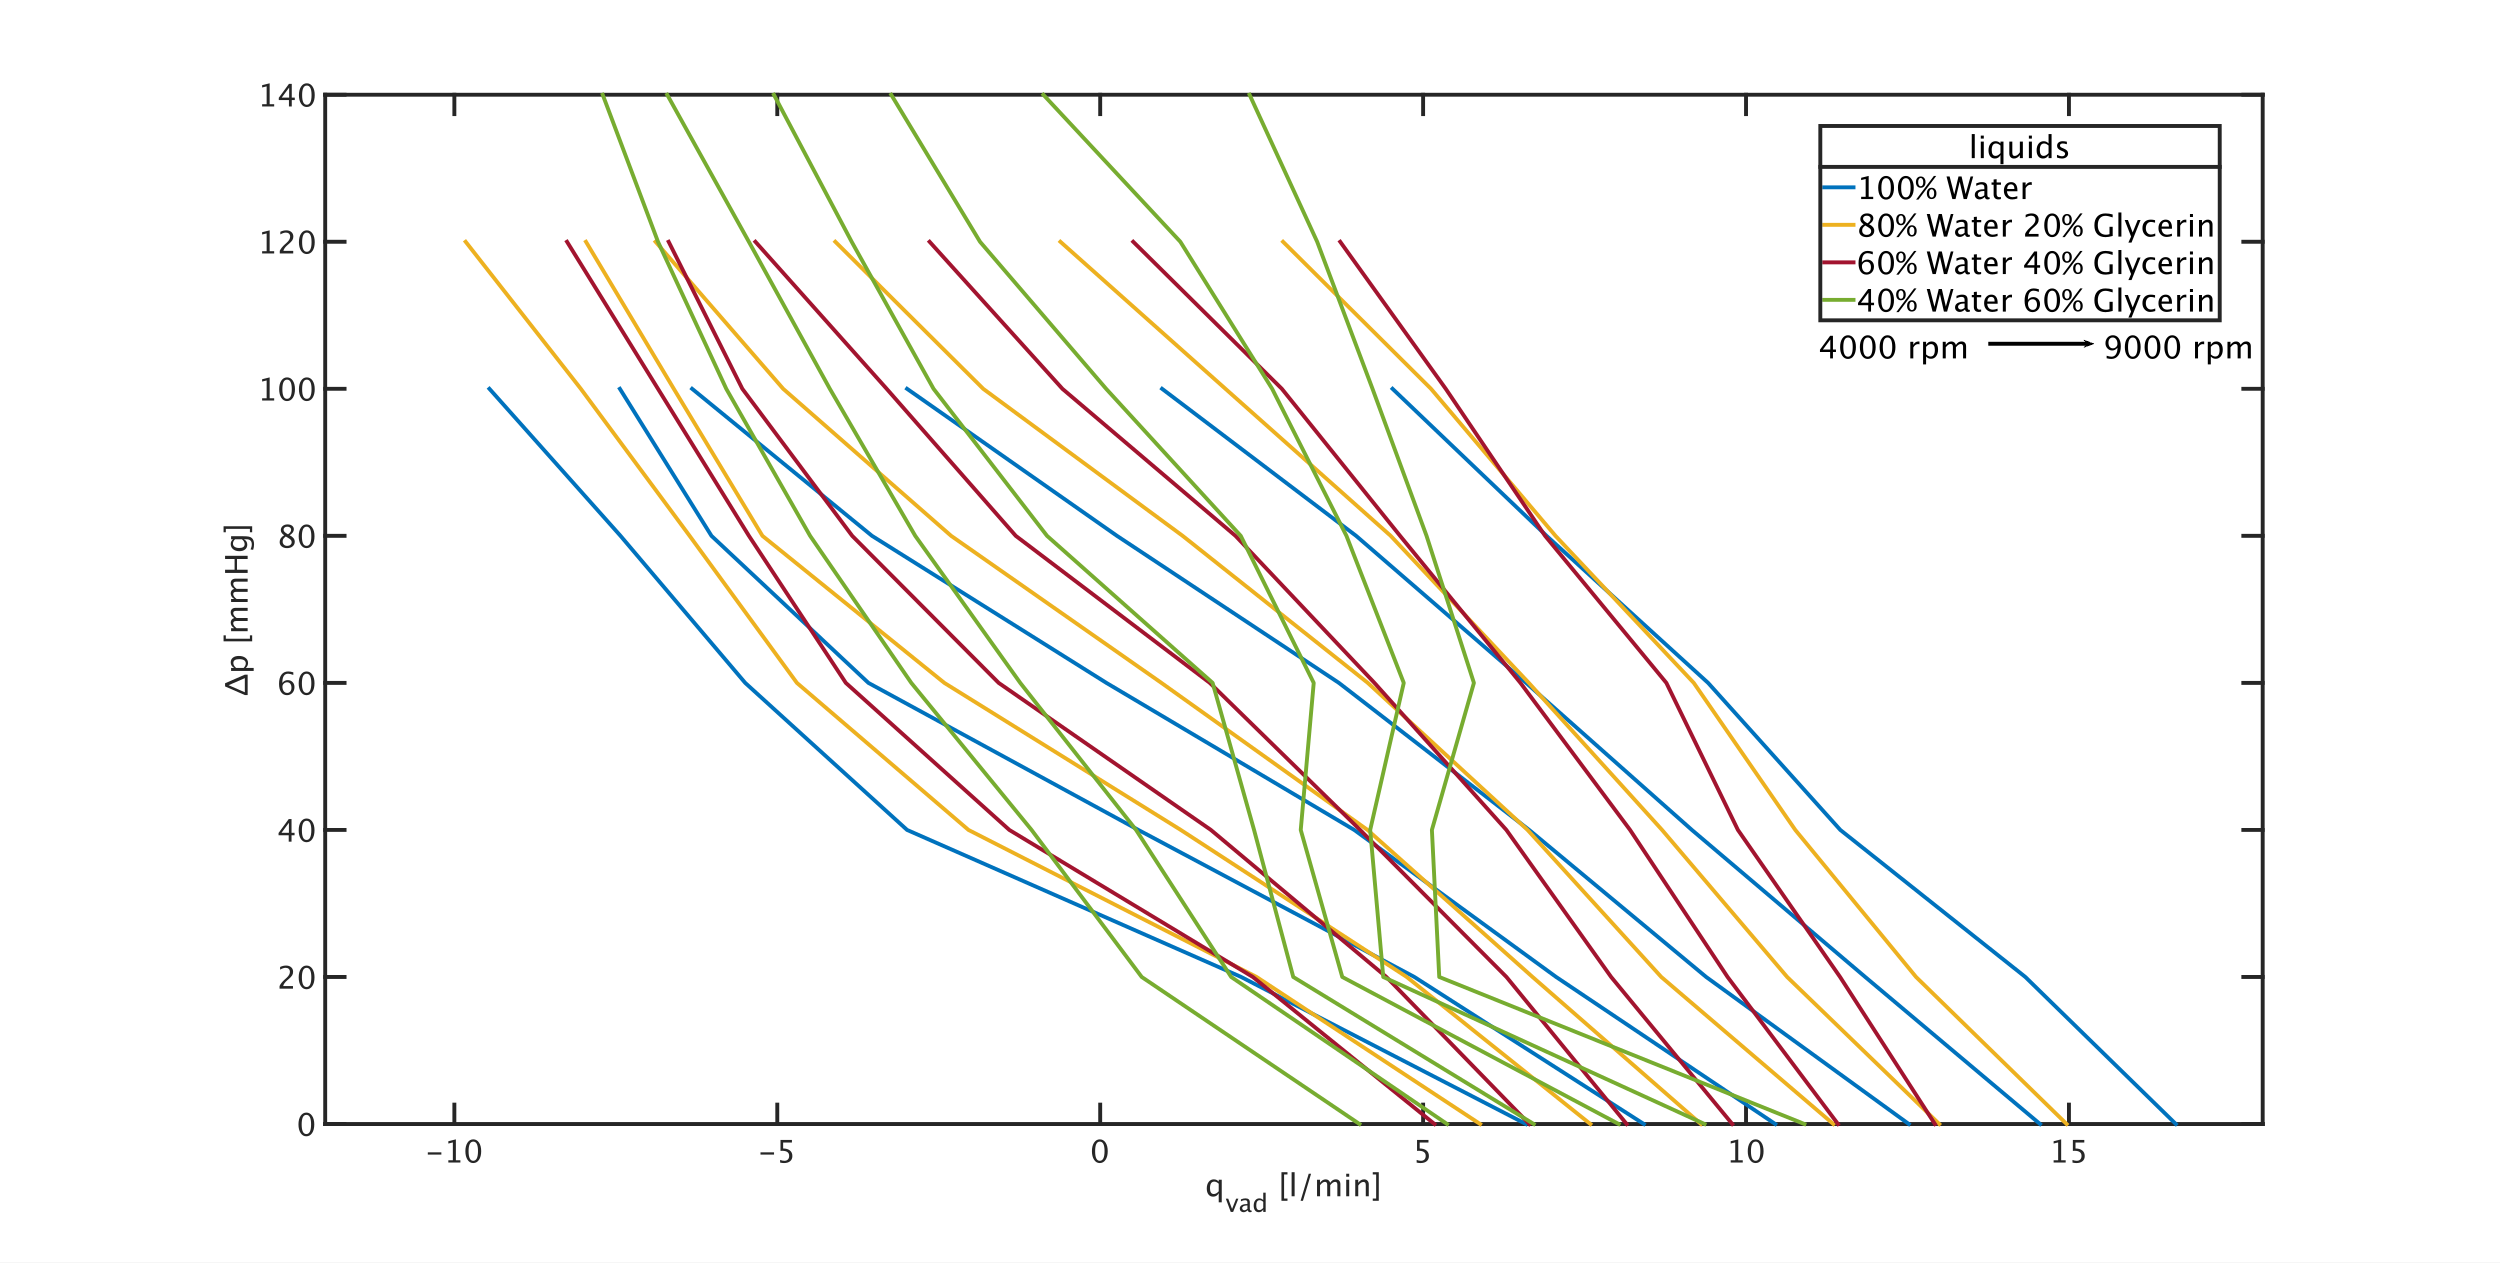 <?xml version="1.0"?>
<!DOCTYPE svg PUBLIC '-//W3C//DTD SVG 1.0//EN'
          'http://www.w3.org/TR/2001/REC-SVG-20010904/DTD/svg10.dtd'>
<svg xmlns:xlink="http://www.w3.org/1999/xlink" style="fill-opacity:1; color-rendering:auto; color-interpolation:auto; text-rendering:auto; stroke:black; stroke-linecap:square; stroke-miterlimit:10; shape-rendering:auto; stroke-opacity:1; fill:black; stroke-dasharray:none; font-weight:normal; stroke-width:1; font-family:'Dialog'; font-style:normal; stroke-linejoin:miter; font-size:12px; stroke-dashoffset:0; image-rendering:auto;" width="2560" height="1293" xmlns="http://www.w3.org/2000/svg"
><rect width="100%" height="100%" fill="#808080" stroke="none"/><!--Generated by the Batik Graphics2D SVG Generator--><defs id="genericDefs"
  /><g
  ><defs id="defs1"
    ><clipPath clipPathUnits="userSpaceOnUse" id="clipPath1"
      ><path d="M0 0 L2560 0 L2560 1293 L0 1293 L0 0 Z"
      /></clipPath
    ></defs
    ><g style="fill:white; stroke:white;"
    ><rect x="0" y="0" width="2560" style="clip-path:url(#clipPath1); stroke:none;" height="1293"
    /></g
    ><g style="fill:white; text-rendering:optimizeSpeed; color-rendering:optimizeSpeed; image-rendering:optimizeSpeed; shape-rendering:crispEdges; stroke:white; color-interpolation:sRGB;"
    ><rect x="0" width="2560" height="1293" y="0" style="stroke:none;"
      /><path style="stroke:none;" d="M333 1151 L2317 1151 L2317 97 L333 97 Z"
    /></g
    ><g style="fill:rgb(38,38,38); text-rendering:geometricPrecision; image-rendering:optimizeQuality; color-rendering:optimizeQuality; stroke-linejoin:round; stroke:rgb(38,38,38); color-interpolation:linearRGB; stroke-width:4;"
    ><line y2="1151" style="fill:none;" x1="333" x2="2317" y1="1151"
      /><line y2="97" style="fill:none;" x1="333" x2="2317" y1="97"
      /><line y2="1131.16" style="fill:none;" x1="465.267" x2="465.267" y1="1151"
      /><line y2="1131.16" style="fill:none;" x1="795.933" x2="795.933" y1="1151"
      /><line y2="1131.16" style="fill:none;" x1="1126.6" x2="1126.6" y1="1151"
      /><line y2="1131.16" style="fill:none;" x1="1457.267" x2="1457.267" y1="1151"
      /><line y2="1131.16" style="fill:none;" x1="1787.933" x2="1787.933" y1="1151"
      /><line y2="1131.16" style="fill:none;" x1="2118.6" x2="2118.6" y1="1151"
      /><line y2="116.84" style="fill:none;" x1="465.267" x2="465.267" y1="97"
      /><line y2="116.84" style="fill:none;" x1="795.933" x2="795.933" y1="97"
      /><line y2="116.84" style="fill:none;" x1="1126.6" x2="1126.6" y1="97"
      /><line y2="116.84" style="fill:none;" x1="1457.267" x2="1457.267" y1="97"
      /><line y2="116.84" style="fill:none;" x1="1787.933" x2="1787.933" y1="97"
      /><line y2="116.84" style="fill:none;" x1="2118.6" x2="2118.6" y1="97"
    /></g
    ><g transform="translate(465.267,1159.4)" style="font-size:32px; fill:rgb(38,38,38); text-rendering:geometricPrecision; image-rendering:optimizeQuality; color-rendering:optimizeQuality; font-family:sans-serif; stroke:rgb(38,38,38); color-interpolation:linearRGB;"
    ><path style="stroke:none;" d="M-27.188 22.906 L-27.188 20.594 L-13.312 20.594 L-13.312 22.906 ZM-6.172 31 L-6.172 28.688 L-1.547 28.688 L-1.547 10.438 L-6.172 11.594 L-6.172 9.219 L1.547 7.297 L1.547 28.688 L6.172 28.688 L6.172 31 ZM19.281 31.578 Q15.703 31.578 13.492 28.211 Q11.281 24.844 11.281 19.422 Q11.281 13.953 13.508 10.625 Q15.734 7.297 19.375 7.297 Q23.016 7.297 25.242 10.625 Q27.469 13.953 27.469 19.375 Q27.469 24.938 25.242 28.258 Q23.016 31.578 19.281 31.578 ZM19.312 29.266 Q24.203 29.266 24.203 19.328 Q24.203 9.609 19.375 9.609 Q14.562 9.609 14.562 19.422 Q14.562 29.266 19.312 29.266 Z"
    /></g
    ><g transform="translate(795.933,1159.4)" style="font-size:32px; fill:rgb(38,38,38); text-rendering:geometricPrecision; image-rendering:optimizeQuality; color-rendering:optimizeQuality; font-family:sans-serif; stroke:rgb(38,38,38); color-interpolation:linearRGB;"
    ><path style="stroke:none;" d="M-17.188 22.906 L-17.188 20.594 L-3.312 20.594 L-3.312 22.906 ZM2.906 31.094 L2.906 28.344 Q5.203 29.266 7.281 29.266 Q9.562 29.266 10.867 27.922 Q12.172 26.578 12.172 24.219 Q12.172 19.016 5 19.016 Q4.188 19.016 3.297 19.125 L3.297 7.875 L15 7.875 L15 10.562 L6 10.562 L6 16.656 Q10.453 16.656 12.953 18.703 Q15.453 20.75 15.453 24.375 Q15.453 27.75 13.18 29.664 Q10.906 31.578 6.875 31.578 Q5.125 31.578 2.906 31.094 Z"
    /></g
    ><g transform="translate(1126.6,1159.4)" style="font-size:32px; fill:rgb(38,38,38); text-rendering:geometricPrecision; image-rendering:optimizeQuality; color-rendering:optimizeQuality; font-family:sans-serif; stroke:rgb(38,38,38); color-interpolation:linearRGB;"
    ><path style="stroke:none;" d="M-0.469 31.578 Q-4.047 31.578 -6.258 28.211 Q-8.469 24.844 -8.469 19.422 Q-8.469 13.953 -6.242 10.625 Q-4.016 7.297 -0.375 7.297 Q3.266 7.297 5.492 10.625 Q7.719 13.953 7.719 19.375 Q7.719 24.938 5.492 28.258 Q3.266 31.578 -0.469 31.578 ZM-0.438 29.266 Q4.453 29.266 4.453 19.328 Q4.453 9.609 -0.375 9.609 Q-5.188 9.609 -5.188 19.422 Q-5.188 29.266 -0.438 29.266 Z"
    /></g
    ><g transform="translate(1457.267,1159.4)" style="font-size:32px; fill:rgb(38,38,38); text-rendering:geometricPrecision; image-rendering:optimizeQuality; color-rendering:optimizeQuality; font-family:sans-serif; stroke:rgb(38,38,38); color-interpolation:linearRGB;"
    ><path style="stroke:none;" d="M-6.609 31.094 L-6.609 28.344 Q-4.312 29.266 -2.234 29.266 Q0.047 29.266 1.352 27.922 Q2.656 26.578 2.656 24.219 Q2.656 19.016 -4.516 19.016 Q-5.328 19.016 -6.219 19.125 L-6.219 7.875 L5.484 7.875 L5.484 10.562 L-3.516 10.562 L-3.516 16.656 Q0.938 16.656 3.438 18.703 Q5.938 20.75 5.938 24.375 Q5.938 27.75 3.664 29.664 Q1.391 31.578 -2.641 31.578 Q-4.391 31.578 -6.609 31.094 Z"
    /></g
    ><g transform="translate(1787.933,1159.4)" style="font-size:32px; fill:rgb(38,38,38); text-rendering:geometricPrecision; image-rendering:optimizeQuality; color-rendering:optimizeQuality; font-family:sans-serif; stroke:rgb(38,38,38); color-interpolation:linearRGB;"
    ><path style="stroke:none;" d="M-15.688 31 L-15.688 28.688 L-11.062 28.688 L-11.062 10.438 L-15.688 11.594 L-15.688 9.219 L-7.969 7.297 L-7.969 28.688 L-3.344 28.688 L-3.344 31 ZM9.766 31.578 Q6.188 31.578 3.977 28.211 Q1.766 24.844 1.766 19.422 Q1.766 13.953 3.992 10.625 Q6.219 7.297 9.859 7.297 Q13.5 7.297 15.727 10.625 Q17.953 13.953 17.953 19.375 Q17.953 24.938 15.727 28.258 Q13.5 31.578 9.766 31.578 ZM9.797 29.266 Q14.688 29.266 14.688 19.328 Q14.688 9.609 9.859 9.609 Q5.047 9.609 5.047 19.422 Q5.047 29.266 9.797 29.266 Z"
    /></g
    ><g transform="translate(2118.6,1159.4)" style="font-size:32px; fill:rgb(38,38,38); text-rendering:geometricPrecision; image-rendering:optimizeQuality; color-rendering:optimizeQuality; font-family:sans-serif; stroke:rgb(38,38,38); color-interpolation:linearRGB;"
    ><path style="stroke:none;" d="M-15.688 31 L-15.688 28.688 L-11.062 28.688 L-11.062 10.438 L-15.688 11.594 L-15.688 9.219 L-7.969 7.297 L-7.969 28.688 L-3.344 28.688 L-3.344 31 ZM3.625 31.094 L3.625 28.344 Q5.922 29.266 8 29.266 Q10.281 29.266 11.586 27.922 Q12.891 26.578 12.891 24.219 Q12.891 19.016 5.719 19.016 Q4.906 19.016 4.016 19.125 L4.016 7.875 L15.719 7.875 L15.719 10.562 L6.719 10.562 L6.719 16.656 Q11.172 16.656 13.672 18.703 Q16.172 20.75 16.172 24.375 Q16.172 27.75 13.898 29.664 Q11.625 31.578 7.594 31.578 Q5.844 31.578 3.625 31.094 Z"
    /></g
    ><g transform="translate(1234,1225)" style="font-size:32px; fill:rgb(38,38,38); text-rendering:geometricPrecision; image-rendering:optimizeQuality; color-rendering:optimizeQuality; font-family:sans-serif; stroke:rgb(38,38,38); color-interpolation:linearRGB;"
    ><path style="stroke:none;" d="M13.969 6.172 L13.969 -3.188 Q12.094 0.391 8.312 0.391 Q5.25 0.391 3.492 -1.844 Q1.734 -4.078 1.734 -7.953 Q1.734 -12.188 3.727 -14.766 Q5.719 -17.344 8.969 -17.344 Q11.984 -17.344 13.969 -15.031 L13.969 -16.969 L17.062 -16.969 L17.062 6.172 ZM13.969 -12.922 Q11.578 -15.031 9.438 -15.031 Q5.016 -15.031 5.016 -8.266 Q5.016 -2.312 8.953 -2.312 Q11.516 -2.312 13.969 -5.109 Z"
    /></g
    ><g transform="translate(1255,1241)" style="font-size:25.6px; fill:rgb(38,38,38); text-rendering:geometricPrecision; image-rendering:optimizeQuality; color-rendering:optimizeQuality; font-family:sans-serif; stroke:rgb(38,38,38); color-interpolation:linearRGB;"
    ><path style="stroke:none;" d="M5.275 0 L0.225 -13.575 L2.688 -13.575 L6.638 -3.013 L10.8 -13.575 L13.1 -13.575 L7.737 0 ZM22.712 -1.725 Q20.5 0.312 18.45 0.312 Q16.762 0.312 15.65 -0.744 Q14.537 -1.8 14.537 -3.413 Q14.537 -5.638 16.406 -6.831 Q18.275 -8.025 21.762 -8.025 L22.35 -8.025 L22.35 -9.662 Q22.35 -12.025 19.925 -12.025 Q17.975 -12.025 15.713 -10.825 L15.713 -12.863 Q18.2 -13.875 20.375 -13.875 Q22.65 -13.875 23.731 -12.85 Q24.812 -11.825 24.812 -9.662 L24.812 -3.513 Q24.812 -1.4 26.113 -1.4 Q26.275 -1.4 26.587 -1.45 L26.762 -0.087 Q25.925 0.312 24.913 0.312 Q23.188 0.312 22.712 -1.725 ZM22.35 -3.062 L22.35 -6.575 L21.525 -6.6 Q19.5 -6.6 18.25 -5.831 Q17 -5.062 17 -3.812 Q17 -2.925 17.625 -2.312 Q18.25 -1.7 19.15 -1.7 Q20.688 -1.7 22.35 -3.062 ZM38.562 0 L38.562 -2.55 Q37.062 0.312 34.038 0.312 Q31.587 0.312 30.181 -1.475 Q28.775 -3.263 28.775 -6.362 Q28.775 -9.75 30.369 -11.812 Q31.962 -13.875 34.562 -13.875 Q36.975 -13.875 38.562 -12.025 L38.562 -19.738 L41.038 -19.738 L41.038 0 ZM38.562 -10.338 Q36.65 -12.025 34.938 -12.025 Q31.4 -12.025 31.4 -6.612 Q31.4 -1.85 34.55 -1.85 Q36.6 -1.85 38.562 -4.088 Z"
    /></g
    ><g transform="translate(1299,1225)" style="font-size:32px; fill:rgb(38,38,38); text-rendering:geometricPrecision; image-rendering:optimizeQuality; color-rendering:optimizeQuality; font-family:sans-serif; stroke:rgb(38,38,38); color-interpolation:linearRGB;"
    ><path style="stroke:none;" d="M13.203 4.625 L13.203 -24.672 L19.375 -24.672 L19.375 -22.359 L15.906 -22.359 L15.906 2.312 L19.375 2.312 L19.375 4.625 ZM23.609 0 L23.609 -24.672 L26.688 -24.672 L26.688 0 ZM32.797 4.625 L41.125 -23.125 L43.547 -23.125 L35.219 4.625 ZM49.641 0 L49.641 -16.969 L52.719 -16.969 L52.719 -13.781 Q54.969 -17.344 58.5 -17.344 Q61.906 -17.344 63.141 -13.781 Q65.328 -17.359 68.828 -17.359 Q71.078 -17.359 72.312 -16.039 Q73.547 -14.719 73.547 -12.344 L73.547 0 L70.453 0 L70.453 -11.859 Q70.453 -14.766 68.156 -14.766 Q65.766 -14.766 63.141 -11.375 L63.141 0 L60.047 0 L60.047 -11.859 Q60.047 -14.781 57.703 -14.781 Q55.375 -14.781 52.719 -11.375 L52.719 0 ZM79.516 0 L79.516 -16.969 L82.594 -16.969 L82.594 0 ZM79.516 -20.047 L79.516 -23.125 L82.594 -23.125 L82.594 -20.047 ZM88.766 0 L88.766 -16.969 L91.844 -16.969 L91.844 -13.781 Q94.281 -17.344 97.812 -17.344 Q100.016 -17.344 101.328 -15.945 Q102.641 -14.547 102.641 -12.188 L102.641 0 L99.562 0 L99.562 -11.188 Q99.562 -13.078 99.008 -13.883 Q98.453 -14.688 97.172 -14.688 Q94.344 -14.688 91.844 -10.984 L91.844 0 ZM112.875 4.625 L112.875 -24.672 L106.703 -24.672 L106.703 -22.359 L110.172 -22.359 L110.172 2.312 L106.703 2.312 L106.703 4.625 Z"
    /></g
    ><g style="fill:rgb(38,38,38); text-rendering:geometricPrecision; image-rendering:optimizeQuality; color-rendering:optimizeQuality; stroke-linejoin:round; stroke:rgb(38,38,38); color-interpolation:linearRGB; stroke-width:4;"
    ><line y2="97" style="fill:none;" x1="333" x2="333" y1="1151"
      /><line y2="97" style="fill:none;" x1="2317" x2="2317" y1="1151"
      /><line y2="1151" style="fill:none;" x1="333" x2="352.84" y1="1151"
      /><line y2="1000.429" style="fill:none;" x1="333" x2="352.84" y1="1000.429"
      /><line y2="849.857" style="fill:none;" x1="333" x2="352.84" y1="849.857"
      /><line y2="699.286" style="fill:none;" x1="333" x2="352.84" y1="699.286"
      /><line y2="548.714" style="fill:none;" x1="333" x2="352.84" y1="548.714"
      /><line y2="398.143" style="fill:none;" x1="333" x2="352.84" y1="398.143"
      /><line y2="247.571" style="fill:none;" x1="333" x2="352.84" y1="247.571"
      /><line y2="97" style="fill:none;" x1="333" x2="352.84" y1="97"
      /><line y2="1151" style="fill:none;" x1="2317" x2="2297.16" y1="1151"
      /><line y2="1000.429" style="fill:none;" x1="2317" x2="2297.16" y1="1000.429"
      /><line y2="849.857" style="fill:none;" x1="2317" x2="2297.16" y1="849.857"
      /><line y2="699.286" style="fill:none;" x1="2317" x2="2297.16" y1="699.286"
      /><line y2="548.714" style="fill:none;" x1="2317" x2="2297.16" y1="548.714"
      /><line y2="398.143" style="fill:none;" x1="2317" x2="2297.16" y1="398.143"
      /><line y2="247.571" style="fill:none;" x1="2317" x2="2297.16" y1="247.571"
      /><line y2="97" style="fill:none;" x1="2317" x2="2297.16" y1="97"
    /></g
    ><g transform="translate(324.6,1151)" style="font-size:32px; fill:rgb(38,38,38); text-rendering:geometricPrecision; image-rendering:optimizeQuality; color-rendering:optimizeQuality; font-family:sans-serif; stroke:rgb(38,38,38); color-interpolation:linearRGB;"
    ><path style="stroke:none;" d="M-10.969 12.578 Q-14.547 12.578 -16.758 9.211 Q-18.969 5.844 -18.969 0.422 Q-18.969 -5.047 -16.742 -8.375 Q-14.516 -11.703 -10.875 -11.703 Q-7.234 -11.703 -5.008 -8.375 Q-2.781 -5.047 -2.781 0.375 Q-2.781 5.938 -5.008 9.258 Q-7.234 12.578 -10.969 12.578 ZM-10.938 10.266 Q-6.047 10.266 -6.047 0.328 Q-6.047 -9.391 -10.875 -9.391 Q-15.688 -9.391 -15.688 0.422 Q-15.688 10.266 -10.938 10.266 Z"
    /></g
    ><g transform="translate(324.6,1000.429)" style="font-size:32px; fill:rgb(38,38,38); text-rendering:geometricPrecision; image-rendering:optimizeQuality; color-rendering:optimizeQuality; font-family:sans-serif; stroke:rgb(38,38,38); color-interpolation:linearRGB;"
    ><path style="stroke:none;" d="M-38.344 12 L-38.344 9.297 Q-37 6.156 -32.906 2.453 L-31.141 0.875 Q-27.734 -2.203 -27.734 -5.234 Q-27.734 -7.172 -28.898 -8.281 Q-30.062 -9.391 -32.094 -9.391 Q-34.5 -9.391 -37.766 -7.531 L-37.766 -10.25 Q-34.688 -11.703 -31.656 -11.703 Q-28.406 -11.703 -26.438 -9.953 Q-24.469 -8.203 -24.469 -5.312 Q-24.469 -3.234 -25.461 -1.625 Q-26.453 -0.016 -29.156 2.281 L-30.344 3.297 Q-34.047 6.438 -34.625 9.297 L-24.578 9.297 L-24.578 12 ZM-10.734 12.578 Q-14.312 12.578 -16.523 9.211 Q-18.734 5.844 -18.734 0.422 Q-18.734 -5.047 -16.508 -8.375 Q-14.281 -11.703 -10.641 -11.703 Q-7 -11.703 -4.773 -8.375 Q-2.547 -5.047 -2.547 0.375 Q-2.547 5.938 -4.773 9.258 Q-7 12.578 -10.734 12.578 ZM-10.703 10.266 Q-5.812 10.266 -5.812 0.328 Q-5.812 -9.391 -10.641 -9.391 Q-15.453 -9.391 -15.453 0.422 Q-15.453 10.266 -10.703 10.266 Z"
    /></g
    ><g transform="translate(324.6,849.857)" style="font-size:32px; fill:rgb(38,38,38); text-rendering:geometricPrecision; image-rendering:optimizeQuality; color-rendering:optimizeQuality; font-family:sans-serif; stroke:rgb(38,38,38); color-interpolation:linearRGB;"
    ><path style="stroke:none;" d="M-28.953 12 L-28.953 5.453 L-39.359 5.453 L-39.359 3.125 L-28.953 -11.125 L-26.062 -11.125 L-26.062 2.938 L-22.969 2.938 L-22.969 5.453 L-26.062 5.453 L-26.062 12 ZM-36.344 2.938 L-28.75 2.938 L-28.75 -7.344 ZM-10.734 12.578 Q-14.312 12.578 -16.523 9.211 Q-18.734 5.844 -18.734 0.422 Q-18.734 -5.047 -16.508 -8.375 Q-14.281 -11.703 -10.641 -11.703 Q-7 -11.703 -4.773 -8.375 Q-2.547 -5.047 -2.547 0.375 Q-2.547 5.938 -4.773 9.258 Q-7 12.578 -10.734 12.578 ZM-10.703 10.266 Q-5.812 10.266 -5.812 0.328 Q-5.812 -9.391 -10.641 -9.391 Q-15.453 -9.391 -15.453 0.422 Q-15.453 10.266 -10.703 10.266 Z"
    /></g
    ><g transform="translate(324.6,699.286)" style="font-size:32px; fill:rgb(38,38,38); text-rendering:geometricPrecision; image-rendering:optimizeQuality; color-rendering:optimizeQuality; font-family:sans-serif; stroke:rgb(38,38,38); color-interpolation:linearRGB;"
    ><path style="stroke:none;" d="M-35.5 0.016 Q-33.297 -2.844 -29.953 -2.844 Q-26.922 -2.844 -24.992 -0.836 Q-23.062 1.172 -23.062 4.312 Q-23.062 7.922 -25.227 10.25 Q-27.391 12.578 -30.719 12.578 Q-34.547 12.578 -36.703 9.5 Q-38.859 6.422 -38.859 0.953 Q-38.859 -5.062 -36.383 -8.391 Q-33.906 -11.719 -29.406 -11.719 Q-27.344 -11.719 -24.25 -10.844 L-24.25 -8.156 Q-27.516 -9.406 -29.594 -9.406 Q-35.5 -9.406 -35.5 0.016 ZM-26.156 5 Q-26.156 2.375 -27.336 0.875 Q-28.516 -0.625 -30.609 -0.625 Q-32.562 -0.625 -33.969 0.688 Q-35.375 2 -35.375 3.844 Q-35.375 6.75 -34.039 8.508 Q-32.703 10.266 -30.5 10.266 Q-28.516 10.266 -27.336 8.836 Q-26.156 7.406 -26.156 5 ZM-10.734 12.578 Q-14.312 12.578 -16.523 9.211 Q-18.734 5.844 -18.734 0.422 Q-18.734 -5.047 -16.508 -8.375 Q-14.281 -11.703 -10.641 -11.703 Q-7 -11.703 -4.773 -8.375 Q-2.547 -5.047 -2.547 0.375 Q-2.547 5.938 -4.773 9.258 Q-7 12.578 -10.734 12.578 ZM-10.703 10.266 Q-5.812 10.266 -5.812 0.328 Q-5.812 -9.391 -10.641 -9.391 Q-15.453 -9.391 -15.453 0.422 Q-15.453 10.266 -10.703 10.266 Z"
    /></g
    ><g transform="translate(324.6,548.714)" style="font-size:32px; fill:rgb(38,38,38); text-rendering:geometricPrecision; image-rendering:optimizeQuality; color-rendering:optimizeQuality; font-family:sans-serif; stroke:rgb(38,38,38); color-interpolation:linearRGB;"
    ><path style="stroke:none;" d="M-33.641 -0.594 Q-37.031 -2.953 -37.031 -5.812 Q-37.031 -8.438 -35.109 -10.078 Q-33.188 -11.719 -30.094 -11.719 Q-27.234 -11.719 -25.461 -10.328 Q-23.688 -8.938 -23.688 -6.719 Q-23.688 -3.359 -28 -0.594 Q-22.766 1.969 -22.766 6.016 Q-22.766 8.922 -24.961 10.75 Q-27.156 12.578 -30.625 12.578 Q-34.031 12.578 -36.133 10.852 Q-38.234 9.125 -38.234 6.312 Q-38.234 2.156 -33.641 -0.594 ZM-29.719 -1.562 Q-26.484 -3.688 -26.484 -6.297 Q-26.484 -7.688 -27.562 -8.539 Q-28.641 -9.391 -30.406 -9.391 Q-32.109 -9.391 -33.172 -8.555 Q-34.234 -7.719 -34.234 -6.391 Q-34.234 -5.094 -33.273 -4.07 Q-32.312 -3.047 -29.719 -1.562 ZM-31.969 0.656 Q-33.828 2.094 -34.492 3.164 Q-35.156 4.234 -35.156 5.828 Q-35.156 7.812 -33.875 9.039 Q-32.594 10.266 -30.5 10.266 Q-28.484 10.266 -27.211 9.219 Q-25.938 8.172 -25.938 6.5 Q-25.938 5.156 -26.727 4.227 Q-27.516 3.297 -29.781 1.953 ZM-10.734 12.578 Q-14.312 12.578 -16.523 9.211 Q-18.734 5.844 -18.734 0.422 Q-18.734 -5.047 -16.508 -8.375 Q-14.281 -11.703 -10.641 -11.703 Q-7 -11.703 -4.773 -8.375 Q-2.547 -5.047 -2.547 0.375 Q-2.547 5.938 -4.773 9.258 Q-7 12.578 -10.734 12.578 ZM-10.703 10.266 Q-5.812 10.266 -5.812 0.328 Q-5.812 -9.391 -10.641 -9.391 Q-15.453 -9.391 -15.453 0.422 Q-15.453 10.266 -10.703 10.266 Z"
    /></g
    ><g transform="translate(324.6,398.143)" style="font-size:32px; fill:rgb(38,38,38); text-rendering:geometricPrecision; image-rendering:optimizeQuality; color-rendering:optimizeQuality; font-family:sans-serif; stroke:rgb(38,38,38); color-interpolation:linearRGB;"
    ><path style="stroke:none;" d="M-56.188 12 L-56.188 9.688 L-51.562 9.688 L-51.562 -8.562 L-56.188 -7.406 L-56.188 -9.781 L-48.469 -11.703 L-48.469 9.688 L-43.844 9.688 L-43.844 12 ZM-30.734 12.578 Q-34.312 12.578 -36.523 9.211 Q-38.734 5.844 -38.734 0.422 Q-38.734 -5.047 -36.508 -8.375 Q-34.281 -11.703 -30.641 -11.703 Q-27 -11.703 -24.773 -8.375 Q-22.547 -5.047 -22.547 0.375 Q-22.547 5.938 -24.773 9.258 Q-27 12.578 -30.734 12.578 ZM-30.703 10.266 Q-25.812 10.266 -25.812 0.328 Q-25.812 -9.391 -30.641 -9.391 Q-35.453 -9.391 -35.453 0.422 Q-35.453 10.266 -30.703 10.266 ZM-10.5 12.578 Q-14.078 12.578 -16.289 9.211 Q-18.5 5.844 -18.5 0.422 Q-18.5 -5.047 -16.273 -8.375 Q-14.047 -11.703 -10.406 -11.703 Q-6.766 -11.703 -4.539 -8.375 Q-2.312 -5.047 -2.312 0.375 Q-2.312 5.938 -4.539 9.258 Q-6.766 12.578 -10.5 12.578 ZM-10.469 10.266 Q-5.578 10.266 -5.578 0.328 Q-5.578 -9.391 -10.406 -9.391 Q-15.219 -9.391 -15.219 0.422 Q-15.219 10.266 -10.469 10.266 Z"
    /></g
    ><g transform="translate(324.6,247.571)" style="font-size:32px; fill:rgb(38,38,38); text-rendering:geometricPrecision; image-rendering:optimizeQuality; color-rendering:optimizeQuality; font-family:sans-serif; stroke:rgb(38,38,38); color-interpolation:linearRGB;"
    ><path style="stroke:none;" d="M-56.188 12 L-56.188 9.688 L-51.562 9.688 L-51.562 -8.562 L-56.188 -7.406 L-56.188 -9.781 L-48.469 -11.703 L-48.469 9.688 L-43.844 9.688 L-43.844 12 ZM-38.109 12 L-38.109 9.297 Q-36.766 6.156 -32.672 2.453 L-30.906 0.875 Q-27.5 -2.203 -27.5 -5.234 Q-27.5 -7.172 -28.664 -8.281 Q-29.828 -9.391 -31.859 -9.391 Q-34.266 -9.391 -37.531 -7.531 L-37.531 -10.25 Q-34.453 -11.703 -31.422 -11.703 Q-28.172 -11.703 -26.203 -9.953 Q-24.234 -8.203 -24.234 -5.312 Q-24.234 -3.234 -25.227 -1.625 Q-26.219 -0.016 -28.922 2.281 L-30.109 3.297 Q-33.812 6.438 -34.391 9.297 L-24.344 9.297 L-24.344 12 ZM-10.5 12.578 Q-14.078 12.578 -16.289 9.211 Q-18.5 5.844 -18.5 0.422 Q-18.5 -5.047 -16.273 -8.375 Q-14.047 -11.703 -10.406 -11.703 Q-6.766 -11.703 -4.539 -8.375 Q-2.312 -5.047 -2.312 0.375 Q-2.312 5.938 -4.539 9.258 Q-6.766 12.578 -10.5 12.578 ZM-10.469 10.266 Q-5.578 10.266 -5.578 0.328 Q-5.578 -9.391 -10.406 -9.391 Q-15.219 -9.391 -15.219 0.422 Q-15.219 10.266 -10.469 10.266 Z"
    /></g
    ><g transform="translate(324.6,97)" style="font-size:32px; fill:rgb(38,38,38); text-rendering:geometricPrecision; image-rendering:optimizeQuality; color-rendering:optimizeQuality; font-family:sans-serif; stroke:rgb(38,38,38); color-interpolation:linearRGB;"
    ><path style="stroke:none;" d="M-56.188 12 L-56.188 9.688 L-51.562 9.688 L-51.562 -8.562 L-56.188 -7.406 L-56.188 -9.781 L-48.469 -11.703 L-48.469 9.688 L-43.844 9.688 L-43.844 12 ZM-28.719 12 L-28.719 5.453 L-39.125 5.453 L-39.125 3.125 L-28.719 -11.125 L-25.828 -11.125 L-25.828 2.938 L-22.734 2.938 L-22.734 5.453 L-25.828 5.453 L-25.828 12 ZM-36.109 2.938 L-28.516 2.938 L-28.516 -7.344 ZM-10.5 12.578 Q-14.078 12.578 -16.289 9.211 Q-18.5 5.844 -18.5 0.422 Q-18.5 -5.047 -16.273 -8.375 Q-14.047 -11.703 -10.406 -11.703 Q-6.766 -11.703 -4.539 -8.375 Q-2.312 -5.047 -2.312 0.375 Q-2.312 5.938 -4.539 9.258 Q-6.766 12.578 -10.5 12.578 ZM-10.469 10.266 Q-5.578 10.266 -5.578 0.328 Q-5.578 -9.391 -10.406 -9.391 Q-15.219 -9.391 -15.219 0.422 Q-15.219 10.266 -10.469 10.266 Z"
    /></g
    ><g transform="translate(260.6,624) rotate(-90)" style="font-size:32px; fill:rgb(38,38,38); text-rendering:geometricPrecision; image-rendering:optimizeQuality; color-rendering:optimizeQuality; font-family:sans-serif; stroke:rgb(38,38,38); color-interpolation:linearRGB;"
    ><path style="stroke:none;" d="M-87.734 -7 L-87.734 -9.891 L-78.906 -30.125 L-75.656 -30.125 L-66.859 -9.891 L-66.859 -7 ZM-84.906 -9.891 L-70.406 -9.891 L-77.641 -26.516 ZM-63.016 -0.828 L-63.016 -23.969 L-59.938 -23.969 L-59.938 -20.781 Q-58.047 -24.344 -54.266 -24.344 Q-51.203 -24.344 -49.445 -22.109 Q-47.688 -19.875 -47.688 -16 Q-47.688 -11.781 -49.68 -9.195 Q-51.672 -6.609 -54.922 -6.609 Q-57.938 -6.609 -59.938 -8.922 L-59.938 -0.828 ZM-59.938 -11.047 Q-57.562 -8.922 -55.406 -8.922 Q-50.969 -8.922 -50.969 -15.688 Q-50.969 -21.656 -54.906 -21.656 Q-57.484 -21.656 -59.938 -18.859 ZM-32.75 -2.375 L-32.75 -31.672 L-26.578 -31.672 L-26.578 -29.359 L-30.047 -29.359 L-30.047 -4.688 L-26.578 -4.688 L-26.578 -2.375 ZM-22.344 -7 L-22.344 -23.969 L-19.266 -23.969 L-19.266 -20.781 Q-17.016 -24.344 -13.484 -24.344 Q-10.078 -24.344 -8.844 -20.781 Q-6.656 -24.359 -3.156 -24.359 Q-0.906 -24.359 0.328 -23.039 Q1.562 -21.719 1.562 -19.344 L1.562 -7 L-1.531 -7 L-1.531 -18.859 Q-1.531 -21.766 -3.828 -21.766 Q-6.219 -21.766 -8.844 -18.375 L-8.844 -7 L-11.938 -7 L-11.938 -18.859 Q-11.938 -21.781 -14.281 -21.781 Q-16.609 -21.781 -19.266 -18.375 L-19.266 -7 ZM7.531 -7 L7.531 -23.969 L10.609 -23.969 L10.609 -20.781 Q12.859 -24.344 16.391 -24.344 Q19.797 -24.344 21.031 -20.781 Q23.219 -24.359 26.719 -24.359 Q28.969 -24.359 30.203 -23.039 Q31.438 -21.719 31.438 -19.344 L31.438 -7 L28.344 -7 L28.344 -18.859 Q28.344 -21.766 26.047 -21.766 Q23.656 -21.766 21.031 -18.375 L21.031 -7 L17.938 -7 L17.938 -18.859 Q17.938 -21.781 15.594 -21.781 Q13.266 -21.781 10.609 -18.375 L10.609 -7 ZM37.312 -7 L37.312 -30.125 L40.594 -30.125 L40.594 -20.375 L51.594 -20.375 L51.594 -30.125 L54.875 -30.125 L54.875 -7 L51.594 -7 L51.594 -17.922 L40.594 -17.922 L40.594 -7 ZM60.984 -1.359 L61.344 -4.031 Q64.016 -2.766 66.609 -2.766 Q71.812 -2.766 71.812 -8.281 L71.812 -10.953 Q70.109 -7.391 66.219 -7.391 Q63.172 -7.391 61.375 -9.609 Q59.578 -11.828 59.578 -15.594 Q59.578 -19.469 61.625 -21.906 Q63.672 -24.344 66.922 -24.344 Q69.766 -24.344 71.812 -22.031 L71.812 -23.969 L74.906 -23.969 L74.906 -11.625 Q74.906 -7.641 74.492 -5.727 Q74.078 -3.812 72.938 -2.594 Q70.922 -0.453 66.672 -0.453 Q63.703 -0.453 60.984 -1.359 ZM71.812 -12.875 L71.812 -19.922 Q69.781 -22.031 67.391 -22.031 Q65.266 -22.031 64.062 -20.328 Q62.859 -18.625 62.859 -15.656 Q62.859 -10.078 66.781 -10.078 Q69.453 -10.078 71.812 -12.875 ZM85.125 -2.375 L85.125 -31.672 L78.953 -31.672 L78.953 -29.359 L82.422 -29.359 L82.422 -4.688 L78.953 -4.688 L78.953 -2.375 Z"
    /></g
    ><g style="stroke-linecap:butt; fill:rgb(0,114,189); text-rendering:geometricPrecision; image-rendering:optimizeQuality; color-rendering:optimizeQuality; stroke-linejoin:round; stroke:rgb(0,114,189); color-interpolation:linearRGB; stroke-width:4;"
    ><path d="M1562.554 1151 L1270.95 1000.429 L928.836 849.857 L763.097 699.286 L635.405 548.714 L501.173 398.143" style="fill:none; fill-rule:evenodd;"
      /><path d="M1683.313 1151 L1448.318 1000.429 L1165.674 849.857 L889.263 699.286 L728.539 548.714 L634.765 398.143" style="fill:none; fill-rule:evenodd;"
      /><path d="M1817.889 1151 L1593.479 1000.429 L1386.731 849.857 L1132.962 699.286 L892.922 548.714 L708.717 398.143" style="fill:none; fill-rule:evenodd;"
      /><path d="M1954.615 1151 L1747.112 1000.429 L1565.871 849.857 L1371.048 699.286 L1143.792 548.714 L928.816 398.143" style="fill:none; fill-rule:evenodd;"
      /><path d="M2088.996 1151 L1909.974 1000.429 L1732.478 849.857 L1562.757 699.286 L1388.674 548.714 L1189.963 398.143" style="fill:none; fill-rule:evenodd;"
      /><path d="M2228.055 1151 L2073.944 1000.429 L1884.482 849.857 L1749.105 699.286 L1583.676 548.714 L1425.969 398.143" style="fill:none; fill-rule:evenodd;"
      /><path d="M1515.634 1151 L1286.726 1000.429 L991.707 849.857 L816.027 699.286 L706.155 548.714 L594.761 398.143 L476.83 247.571" style="fill:none; fill-rule:evenodd; stroke:rgb(237,177,32);"
      /><path d="M1628.543 1151 L1440.494 1000.429 L1209.096 849.857 L967.002 699.286 L780.731 548.714 L689.968 398.143 L600.029 247.571" style="fill:none; fill-rule:evenodd; stroke:rgb(237,177,32);"
      /><path d="M1741.756 1151 L1569.33 1000.429 L1400.336 849.857 L1189.292 699.286 L973.951 548.714 L801.963 398.143 L671.281 247.571" style="fill:none; fill-rule:evenodd; stroke:rgb(237,177,32);"
      /><path d="M1877.333 1151 L1701.143 1000.429 L1564.217 849.857 L1400.615 699.286 L1211.019 548.714 L1006.817 398.143 L855.362 247.571" style="fill:none; fill-rule:evenodd; stroke:rgb(237,177,32);"
      /><path d="M1985.791 1151 L1830.05 1000.429 L1701.934 849.857 L1565.506 699.286 L1424.072 548.714 L1254.857 398.143 L1085.856 247.571" style="fill:none; fill-rule:evenodd; stroke:rgb(237,177,32);"
      /><path d="M2116.224 1151 L1962.029 1000.429 L1838.367 849.857 L1734.422 699.286 L1592.824 548.714 L1465.352 398.143 L1313.839 247.571" style="fill:none; fill-rule:evenodd; stroke:rgb(237,177,32);"
      /><path d="M1468.893 1151 L1282.914 1000.429 L1033.539 849.857 L866.129 699.286 L766.901 548.714 L673.763 398.143 L580.636 247.571" style="fill:none; fill-rule:evenodd; stroke:rgb(162,20,47);"
      /><path d="M1566.012 1151 L1419.653 1000.429 L1239.941 849.857 L1022.64 699.286 L872.661 548.714 L760.153 398.143 L684.72 247.571" style="fill:none; fill-rule:evenodd; stroke:rgb(162,20,47);"
      /><path d="M1665.679 1151 L1542.613 1000.429 L1392.764 849.857 L1238.844 699.286 L1040.138 548.714 L907.953 398.143 L773.546 247.571" style="fill:none; fill-rule:evenodd; stroke:rgb(162,20,47);"
      /><path d="M1773.851 1151 L1649.799 1000.429 L1542.516 849.857 L1407.436 699.286 L1265.143 548.714 L1087.914 398.143 L951.906 247.571" style="fill:none; fill-rule:evenodd; stroke:rgb(162,20,47);"
      /><path d="M1882.105 1151 L1769.036 1000.429 L1669.176 849.857 L1556.946 699.286 L1433.679 548.714 L1312.617 398.143 L1160.416 247.571" style="fill:none; fill-rule:evenodd; stroke:rgb(162,20,47);"
      /><path d="M1981.357 1151 L1884.234 1000.429 L1779.621 849.857 L1706.352 699.286 L1582.164 548.714 L1480.443 398.143 L1372.388 247.571" style="fill:none; fill-rule:evenodd; stroke:rgb(162,20,47);"
      /><path d="M1392.088 1151 L1169.114 1000.429 L1056.316 849.857 L933.162 699.286 L829.547 548.714 L743.688 398.143 L673.797 247.571 L617.181 97" style="fill:none; fill-rule:evenodd; stroke:rgb(119,172,48);"
      /><path d="M1481.8 1151 L1260.744 1000.429 L1163.319 849.857 L1044.737 699.286 L937.211 548.714 L849.754 398.143 L766.84 247.571 L683.213 97" style="fill:none; fill-rule:evenodd; stroke:rgb(119,172,48);"
      /><path d="M1570.559 1151 L1324.298 1000.429 L1284.155 849.857 L1241.734 699.286 L1072.147 548.714 L955.95 398.143 L872.117 247.571 L792.464 97" style="fill:none; fill-rule:evenodd; stroke:rgb(119,172,48);"
      /><path d="M1657.527 1151 L1374.492 1000.429 L1331.96 849.857 L1345.246 699.286 L1270.535 548.714 L1132.683 398.143 L1003.552 247.571 L912.605 97" style="fill:none; fill-rule:evenodd; stroke:rgb(119,172,48);"
      /><path d="M1745.478 1151 L1416.457 1000.429 L1403.071 849.857 L1437.453 699.286 L1378.765 548.714 L1302.684 398.143 L1208.678 247.571 L1068.384 97" style="fill:none; fill-rule:evenodd; stroke:rgb(119,172,48);"
      /><path d="M1847.745 1151 L1473.786 1000.429 L1466.265 849.857 L1509.281 699.286 L1460.782 548.714 L1405.454 398.143 L1348.787 247.571 L1279.547 97" style="fill:none; fill-rule:evenodd; stroke:rgb(119,172,48);"
    /></g
    ><g style="fill:white; text-rendering:optimizeSpeed; color-rendering:optimizeSpeed; image-rendering:optimizeSpeed; shape-rendering:crispEdges; stroke:white; color-interpolation:sRGB;"
    ><path style="stroke:none;" d="M2273 328 L2273 129 L1864 129 L1864 328 Z"
    /></g
    ><g transform="translate(1901,191.842)" style="font-size:32px; text-rendering:geometricPrecision; color-rendering:optimizeQuality; image-rendering:optimizeQuality; font-family:sans-serif; color-interpolation:linearRGB;"
    ><path style="stroke:none;" d="M4.812 12 L4.812 9.688 L9.438 9.688 L9.438 -8.562 L4.812 -7.406 L4.812 -9.781 L12.531 -11.703 L12.531 9.688 L17.156 9.688 L17.156 12 ZM30.266 12.578 Q26.688 12.578 24.477 9.211 Q22.266 5.844 22.266 0.422 Q22.266 -5.047 24.492 -8.375 Q26.719 -11.703 30.359 -11.703 Q34 -11.703 36.227 -8.375 Q38.453 -5.047 38.453 0.375 Q38.453 5.938 36.227 9.258 Q34 12.578 30.266 12.578 ZM30.297 10.266 Q35.188 10.266 35.188 0.328 Q35.188 -9.391 30.359 -9.391 Q25.547 -9.391 25.547 0.422 Q25.547 10.266 30.297 10.266 ZM50.5 12.578 Q46.922 12.578 44.711 9.211 Q42.5 5.844 42.5 0.422 Q42.5 -5.047 44.727 -8.375 Q46.953 -11.703 50.594 -11.703 Q54.234 -11.703 56.461 -8.375 Q58.688 -5.047 58.688 0.375 Q58.688 5.938 56.461 9.258 Q54.234 12.578 50.5 12.578 ZM50.531 10.266 Q55.422 10.266 55.422 0.328 Q55.422 -9.391 50.594 -9.391 Q45.781 -9.391 45.781 0.422 Q45.781 10.266 50.531 10.266 ZM61.078 12.578 L79.297 -11.703 L81.703 -11.703 L63.5 12.578 ZM65.734 0.438 Q63.531 0.438 62.211 -1.141 Q60.891 -2.719 60.891 -5.359 Q60.891 -8.016 62.219 -9.57 Q63.547 -11.125 65.812 -11.125 Q68.062 -11.125 69.391 -9.57 Q70.719 -8.016 70.719 -5.375 Q70.719 -2.672 69.391 -1.117 Q68.062 0.438 65.734 0.438 ZM65.781 -1.109 Q68.406 -1.109 68.406 -5.375 Q68.406 -7.297 67.703 -8.445 Q67 -9.594 65.812 -9.594 Q64.609 -9.594 63.906 -8.445 Q63.203 -7.297 63.203 -5.359 Q63.203 -3.422 63.906 -2.266 Q64.609 -1.109 65.781 -1.109 ZM76.922 12 Q74.703 12 73.391 10.43 Q72.078 8.859 72.078 6.219 Q72.078 3.562 73.406 2 Q74.734 0.438 76.984 0.438 Q79.234 0.438 80.57 1.992 Q81.906 3.547 81.906 6.188 Q81.906 8.906 80.578 10.453 Q79.25 12 76.922 12 ZM76.953 10.453 Q79.594 10.453 79.594 6.188 Q79.594 4.266 78.883 3.117 Q78.172 1.969 76.984 1.969 Q75.797 1.969 75.094 3.117 Q74.391 4.266 74.391 6.219 Q74.391 8.141 75.086 9.297 Q75.781 10.453 76.953 10.453 ZM98.203 12 L92.25 -11.125 L95.406 -11.125 L100.141 7.141 L104.5 -11.125 L107.656 -11.125 L111.781 6.891 L116.875 -11.125 L119.547 -11.125 L113.062 12 L109.797 12 L105.719 -5.828 L101.453 12 ZM131.422 9.844 Q128.656 12.391 126.094 12.391 Q123.984 12.391 122.594 11.07 Q121.203 9.75 121.203 7.734 Q121.203 4.953 123.539 3.461 Q125.875 1.969 130.234 1.969 L130.969 1.969 L130.969 -0.078 Q130.969 -3.031 127.938 -3.031 Q125.5 -3.031 122.672 -1.531 L122.672 -4.078 Q125.781 -5.344 128.5 -5.344 Q131.344 -5.344 132.695 -4.062 Q134.047 -2.781 134.047 -0.078 L134.047 7.609 Q134.047 10.25 135.672 10.25 Q135.875 10.25 136.266 10.188 L136.484 11.891 Q135.438 12.391 134.172 12.391 Q132.016 12.391 131.422 9.844 ZM130.969 8.172 L130.969 3.781 L129.938 3.75 Q127.406 3.75 125.844 4.711 Q124.281 5.672 124.281 7.234 Q124.281 8.344 125.062 9.109 Q125.844 9.875 126.969 9.875 Q128.891 9.875 130.969 8.172 ZM145.438 12.391 Q143.094 12.391 141.781 11.047 Q140.469 9.703 140.469 7.312 L140.469 -2.656 L138.344 -2.656 L138.344 -4.969 L140.469 -4.969 L140.469 -8.047 L143.547 -8.344 L143.547 -4.969 L147.984 -4.969 L147.984 -2.656 L143.547 -2.656 L143.547 6.75 Q143.547 10.078 146.422 10.078 Q147.031 10.078 147.906 9.875 L147.906 12 Q146.484 12.391 145.438 12.391 ZM164.75 11.453 Q161.656 12.391 159.453 12.391 Q155.703 12.391 153.336 9.898 Q150.969 7.406 150.969 3.438 Q150.969 -0.422 153.055 -2.891 Q155.141 -5.359 158.391 -5.359 Q161.469 -5.359 163.148 -3.172 Q164.828 -0.984 164.828 3.047 L164.812 4 L154.109 4 Q154.781 10.047 160.031 10.047 Q161.953 10.047 164.75 9.016 ZM154.25 1.688 L161.734 1.688 Q161.734 -3.047 158.203 -3.047 Q154.656 -3.047 154.25 1.688 ZM170.141 12 L170.141 -4.969 L173.219 -4.969 L173.219 -1.781 Q175.047 -5.344 178.531 -5.344 Q179 -5.344 179.516 -5.266 L179.516 -2.391 Q178.719 -2.656 178.109 -2.656 Q175.188 -2.656 173.219 0.812 L173.219 12 Z"
    /></g
    ><g style="stroke-linecap:butt; fill:rgb(0,114,189); text-rendering:geometricPrecision; image-rendering:optimizeQuality; color-rendering:optimizeQuality; stroke-linejoin:round; stroke:rgb(0,114,189); color-interpolation:linearRGB; stroke-width:4;"
    ><line y2="191.842" style="fill:none;" x1="1868" x2="1898" y1="191.842"
    /></g
    ><g transform="translate(1901,230.246)" style="font-size:32px; text-rendering:geometricPrecision; color-rendering:optimizeQuality; image-rendering:optimizeQuality; font-family:sans-serif; color-interpolation:linearRGB;"
    ><path style="stroke:none;" d="M7.359 -0.594 Q3.969 -2.953 3.969 -5.812 Q3.969 -8.438 5.891 -10.078 Q7.812 -11.719 10.906 -11.719 Q13.766 -11.719 15.539 -10.328 Q17.312 -8.938 17.312 -6.719 Q17.312 -3.359 13 -0.594 Q18.234 1.969 18.234 6.016 Q18.234 8.922 16.039 10.75 Q13.844 12.578 10.375 12.578 Q6.969 12.578 4.867 10.852 Q2.766 9.125 2.766 6.312 Q2.766 2.156 7.359 -0.594 ZM11.281 -1.562 Q14.516 -3.688 14.516 -6.297 Q14.516 -7.688 13.438 -8.539 Q12.359 -9.391 10.594 -9.391 Q8.891 -9.391 7.828 -8.555 Q6.766 -7.719 6.766 -6.391 Q6.766 -5.094 7.727 -4.07 Q8.688 -3.047 11.281 -1.562 ZM9.031 0.656 Q7.172 2.094 6.508 3.164 Q5.844 4.234 5.844 5.828 Q5.844 7.812 7.125 9.039 Q8.406 10.266 10.5 10.266 Q12.516 10.266 13.789 9.219 Q15.062 8.172 15.062 6.5 Q15.062 5.156 14.273 4.227 Q13.484 3.297 11.219 1.953 ZM30.266 12.578 Q26.688 12.578 24.477 9.211 Q22.266 5.844 22.266 0.422 Q22.266 -5.047 24.492 -8.375 Q26.719 -11.703 30.359 -11.703 Q34 -11.703 36.227 -8.375 Q38.453 -5.047 38.453 0.375 Q38.453 5.938 36.227 9.258 Q34 12.578 30.266 12.578 ZM30.297 10.266 Q35.188 10.266 35.188 0.328 Q35.188 -9.391 30.359 -9.391 Q25.547 -9.391 25.547 0.422 Q25.547 10.266 30.297 10.266 ZM40.844 12.578 L59.062 -11.703 L61.469 -11.703 L43.266 12.578 ZM45.5 0.438 Q43.297 0.438 41.977 -1.141 Q40.656 -2.719 40.656 -5.359 Q40.656 -8.016 41.984 -9.57 Q43.312 -11.125 45.578 -11.125 Q47.828 -11.125 49.156 -9.57 Q50.484 -8.016 50.484 -5.375 Q50.484 -2.672 49.156 -1.117 Q47.828 0.438 45.5 0.438 ZM45.547 -1.109 Q48.172 -1.109 48.172 -5.375 Q48.172 -7.297 47.469 -8.445 Q46.766 -9.594 45.578 -9.594 Q44.375 -9.594 43.672 -8.445 Q42.969 -7.297 42.969 -5.359 Q42.969 -3.422 43.672 -2.266 Q44.375 -1.109 45.547 -1.109 ZM56.688 12 Q54.469 12 53.156 10.43 Q51.844 8.859 51.844 6.219 Q51.844 3.562 53.172 2 Q54.5 0.438 56.75 0.438 Q59 0.438 60.336 1.992 Q61.672 3.547 61.672 6.188 Q61.672 8.906 60.344 10.453 Q59.016 12 56.688 12 ZM56.719 10.453 Q59.359 10.453 59.359 6.188 Q59.359 4.266 58.648 3.117 Q57.938 1.969 56.75 1.969 Q55.562 1.969 54.859 3.117 Q54.156 4.266 54.156 6.219 Q54.156 8.141 54.852 9.297 Q55.547 10.453 56.719 10.453 ZM77.969 12 L72.016 -11.125 L75.172 -11.125 L79.906 7.141 L84.266 -11.125 L87.422 -11.125 L91.547 6.891 L96.641 -11.125 L99.312 -11.125 L92.828 12 L89.562 12 L85.484 -5.828 L81.219 12 ZM111.188 9.844 Q108.422 12.391 105.859 12.391 Q103.75 12.391 102.359 11.07 Q100.969 9.75 100.969 7.734 Q100.969 4.953 103.305 3.461 Q105.641 1.969 110 1.969 L110.734 1.969 L110.734 -0.078 Q110.734 -3.031 107.703 -3.031 Q105.266 -3.031 102.438 -1.531 L102.438 -4.078 Q105.547 -5.344 108.266 -5.344 Q111.109 -5.344 112.461 -4.062 Q113.812 -2.781 113.812 -0.078 L113.812 7.609 Q113.812 10.25 115.438 10.25 Q115.641 10.25 116.031 10.188 L116.25 11.891 Q115.203 12.391 113.938 12.391 Q111.781 12.391 111.188 9.844 ZM110.734 8.172 L110.734 3.781 L109.703 3.75 Q107.172 3.75 105.609 4.711 Q104.047 5.672 104.047 7.234 Q104.047 8.344 104.828 9.109 Q105.609 9.875 106.734 9.875 Q108.656 9.875 110.734 8.172 ZM125.203 12.391 Q122.859 12.391 121.547 11.047 Q120.234 9.703 120.234 7.312 L120.234 -2.656 L118.109 -2.656 L118.109 -4.969 L120.234 -4.969 L120.234 -8.047 L123.312 -8.344 L123.312 -4.969 L127.75 -4.969 L127.75 -2.656 L123.312 -2.656 L123.312 6.75 Q123.312 10.078 126.188 10.078 Q126.797 10.078 127.672 9.875 L127.672 12 Q126.25 12.391 125.203 12.391 ZM144.516 11.453 Q141.422 12.391 139.219 12.391 Q135.469 12.391 133.102 9.898 Q130.734 7.406 130.734 3.438 Q130.734 -0.422 132.82 -2.891 Q134.906 -5.359 138.156 -5.359 Q141.234 -5.359 142.914 -3.172 Q144.594 -0.984 144.594 3.047 L144.578 4 L133.875 4 Q134.547 10.047 139.797 10.047 Q141.719 10.047 144.516 9.016 ZM134.016 1.688 L141.5 1.688 Q141.5 -3.047 137.969 -3.047 Q134.422 -3.047 134.016 1.688 ZM149.906 12 L149.906 -4.969 L152.984 -4.969 L152.984 -1.781 Q154.812 -5.344 158.297 -5.344 Q158.766 -5.344 159.281 -5.266 L159.281 -2.391 Q158.484 -2.656 157.875 -2.656 Q154.953 -2.656 152.984 0.812 L152.984 12 ZM172.703 12 L172.703 9.297 Q174.047 6.156 178.141 2.453 L179.906 0.875 Q183.312 -2.203 183.312 -5.234 Q183.312 -7.172 182.148 -8.281 Q180.984 -9.391 178.953 -9.391 Q176.547 -9.391 173.281 -7.531 L173.281 -10.25 Q176.359 -11.703 179.391 -11.703 Q182.641 -11.703 184.609 -9.953 Q186.578 -8.203 186.578 -5.312 Q186.578 -3.234 185.586 -1.625 Q184.594 -0.016 181.891 2.281 L180.703 3.297 Q177 6.438 176.422 9.297 L186.469 9.297 L186.469 12 ZM200.312 12.578 Q196.734 12.578 194.523 9.211 Q192.312 5.844 192.312 0.422 Q192.312 -5.047 194.539 -8.375 Q196.766 -11.703 200.406 -11.703 Q204.047 -11.703 206.273 -8.375 Q208.5 -5.047 208.5 0.375 Q208.5 5.938 206.273 9.258 Q204.047 12.578 200.312 12.578 ZM200.344 10.266 Q205.234 10.266 205.234 0.328 Q205.234 -9.391 200.406 -9.391 Q195.594 -9.391 195.594 0.422 Q195.594 10.266 200.344 10.266 ZM210.891 12.578 L229.109 -11.703 L231.516 -11.703 L213.312 12.578 ZM215.547 0.438 Q213.344 0.438 212.023 -1.141 Q210.703 -2.719 210.703 -5.359 Q210.703 -8.016 212.031 -9.57 Q213.359 -11.125 215.625 -11.125 Q217.875 -11.125 219.203 -9.57 Q220.531 -8.016 220.531 -5.375 Q220.531 -2.672 219.203 -1.117 Q217.875 0.438 215.547 0.438 ZM215.594 -1.109 Q218.219 -1.109 218.219 -5.375 Q218.219 -7.297 217.516 -8.445 Q216.812 -9.594 215.625 -9.594 Q214.422 -9.594 213.719 -8.445 Q213.016 -7.297 213.016 -5.359 Q213.016 -3.422 213.719 -2.266 Q214.422 -1.109 215.594 -1.109 ZM226.734 12 Q224.516 12 223.203 10.43 Q221.891 8.859 221.891 6.219 Q221.891 3.562 223.219 2 Q224.547 0.438 226.797 0.438 Q229.047 0.438 230.383 1.992 Q231.719 3.547 231.719 6.188 Q231.719 8.906 230.391 10.453 Q229.062 12 226.734 12 ZM226.766 10.453 Q229.406 10.453 229.406 6.188 Q229.406 4.266 228.695 3.117 Q227.984 1.969 226.797 1.969 Q225.609 1.969 224.906 3.117 Q224.203 4.266 224.203 6.219 Q224.203 8.141 224.898 9.297 Q225.594 10.453 226.766 10.453 ZM262.391 11.375 Q258.188 12.578 255.062 12.578 Q249.547 12.578 246.602 9.438 Q243.656 6.297 243.656 0.438 Q243.656 -5.312 246.641 -8.508 Q249.625 -11.703 255.016 -11.703 Q258.547 -11.703 262.359 -10.656 L262.359 -7.625 Q257.578 -9.25 255.031 -9.25 Q251.281 -9.25 249.211 -6.703 Q247.141 -4.156 247.141 0.469 Q247.141 5.047 249.359 7.586 Q251.578 10.125 255.578 10.125 Q257.219 10.125 259.125 9.547 L259.125 2.016 L262.391 2.016 ZM268.234 12 L268.234 -12.672 L271.312 -12.672 L271.312 12 ZM278.469 18.172 L281.219 12 L274.656 -4.969 L277.984 -4.969 L282.844 7.812 L288.031 -4.969 L290.938 -4.969 L281.672 18.172 ZM300.828 12.391 Q297.391 12.391 295.125 9.844 Q292.859 7.297 292.859 3.422 Q292.859 -0.719 295.102 -3.031 Q297.344 -5.344 301.359 -5.344 Q303.344 -5.344 305.797 -4.797 L305.797 -2.219 Q303.188 -2.984 301.547 -2.984 Q299.188 -2.984 297.758 -1.211 Q296.328 0.562 296.328 3.516 Q296.328 6.375 297.797 8.141 Q299.266 9.906 301.641 9.906 Q303.75 9.906 305.984 8.828 L305.984 11.484 Q303 12.391 300.828 12.391 ZM323.031 11.453 Q319.938 12.391 317.734 12.391 Q313.984 12.391 311.617 9.898 Q309.25 7.406 309.25 3.438 Q309.25 -0.422 311.336 -2.891 Q313.422 -5.359 316.672 -5.359 Q319.75 -5.359 321.43 -3.172 Q323.109 -0.984 323.109 3.047 L323.094 4 L312.391 4 Q313.062 10.047 318.312 10.047 Q320.234 10.047 323.031 9.016 ZM312.531 1.688 L320.016 1.688 Q320.016 -3.047 316.484 -3.047 Q312.938 -3.047 312.531 1.688 ZM328.422 12 L328.422 -4.969 L331.5 -4.969 L331.5 -1.781 Q333.328 -5.344 336.812 -5.344 Q337.281 -5.344 337.797 -5.266 L337.797 -2.391 Q337 -2.656 336.391 -2.656 Q333.469 -2.656 331.5 0.812 L331.5 12 ZM341.516 12 L341.516 -4.969 L344.594 -4.969 L344.594 12 ZM341.516 -8.047 L341.516 -11.125 L344.594 -11.125 L344.594 -8.047 ZM350.766 12 L350.766 -4.969 L353.844 -4.969 L353.844 -1.781 Q356.281 -5.344 359.812 -5.344 Q362.016 -5.344 363.328 -3.945 Q364.641 -2.547 364.641 -0.188 L364.641 12 L361.562 12 L361.562 0.812 Q361.562 -1.078 361.008 -1.883 Q360.453 -2.688 359.172 -2.688 Q356.344 -2.688 353.844 1.016 L353.844 12 Z"
    /></g
    ><g style="stroke-linecap:butt; fill:rgb(237,177,32); text-rendering:geometricPrecision; image-rendering:optimizeQuality; color-rendering:optimizeQuality; stroke-linejoin:round; stroke:rgb(237,177,32); color-interpolation:linearRGB; stroke-width:4;"
    ><line y2="230.246" style="fill:none;" x1="1868" x2="1898" y1="230.246"
    /></g
    ><g transform="translate(1901,268.649)" style="font-size:32px; text-rendering:geometricPrecision; color-rendering:optimizeQuality; image-rendering:optimizeQuality; font-family:sans-serif; color-interpolation:linearRGB;"
    ><path style="stroke:none;" d="M5.5 0.016 Q7.703 -2.844 11.047 -2.844 Q14.078 -2.844 16.008 -0.836 Q17.938 1.172 17.938 4.312 Q17.938 7.922 15.773 10.25 Q13.609 12.578 10.281 12.578 Q6.453 12.578 4.297 9.5 Q2.141 6.422 2.141 0.953 Q2.141 -5.062 4.617 -8.391 Q7.094 -11.719 11.594 -11.719 Q13.656 -11.719 16.75 -10.844 L16.75 -8.156 Q13.484 -9.406 11.406 -9.406 Q5.5 -9.406 5.5 0.016 ZM14.844 5 Q14.844 2.375 13.664 0.875 Q12.484 -0.625 10.391 -0.625 Q8.438 -0.625 7.031 0.688 Q5.625 2 5.625 3.844 Q5.625 6.75 6.961 8.508 Q8.297 10.266 10.5 10.266 Q12.484 10.266 13.664 8.836 Q14.844 7.406 14.844 5 ZM30.266 12.578 Q26.688 12.578 24.477 9.211 Q22.266 5.844 22.266 0.422 Q22.266 -5.047 24.492 -8.375 Q26.719 -11.703 30.359 -11.703 Q34 -11.703 36.227 -8.375 Q38.453 -5.047 38.453 0.375 Q38.453 5.938 36.227 9.258 Q34 12.578 30.266 12.578 ZM30.297 10.266 Q35.188 10.266 35.188 0.328 Q35.188 -9.391 30.359 -9.391 Q25.547 -9.391 25.547 0.422 Q25.547 10.266 30.297 10.266 ZM40.844 12.578 L59.062 -11.703 L61.469 -11.703 L43.266 12.578 ZM45.5 0.438 Q43.297 0.438 41.977 -1.141 Q40.656 -2.719 40.656 -5.359 Q40.656 -8.016 41.984 -9.57 Q43.312 -11.125 45.578 -11.125 Q47.828 -11.125 49.156 -9.57 Q50.484 -8.016 50.484 -5.375 Q50.484 -2.672 49.156 -1.117 Q47.828 0.438 45.5 0.438 ZM45.547 -1.109 Q48.172 -1.109 48.172 -5.375 Q48.172 -7.297 47.469 -8.445 Q46.766 -9.594 45.578 -9.594 Q44.375 -9.594 43.672 -8.445 Q42.969 -7.297 42.969 -5.359 Q42.969 -3.422 43.672 -2.266 Q44.375 -1.109 45.547 -1.109 ZM56.688 12 Q54.469 12 53.156 10.43 Q51.844 8.859 51.844 6.219 Q51.844 3.562 53.172 2 Q54.5 0.438 56.75 0.438 Q59 0.438 60.336 1.992 Q61.672 3.547 61.672 6.188 Q61.672 8.906 60.344 10.453 Q59.016 12 56.688 12 ZM56.719 10.453 Q59.359 10.453 59.359 6.188 Q59.359 4.266 58.648 3.117 Q57.938 1.969 56.75 1.969 Q55.562 1.969 54.859 3.117 Q54.156 4.266 54.156 6.219 Q54.156 8.141 54.852 9.297 Q55.547 10.453 56.719 10.453 ZM77.969 12 L72.016 -11.125 L75.172 -11.125 L79.906 7.141 L84.266 -11.125 L87.422 -11.125 L91.547 6.891 L96.641 -11.125 L99.312 -11.125 L92.828 12 L89.562 12 L85.484 -5.828 L81.219 12 ZM111.188 9.844 Q108.422 12.391 105.859 12.391 Q103.75 12.391 102.359 11.07 Q100.969 9.75 100.969 7.734 Q100.969 4.953 103.305 3.461 Q105.641 1.969 110 1.969 L110.734 1.969 L110.734 -0.078 Q110.734 -3.031 107.703 -3.031 Q105.266 -3.031 102.438 -1.531 L102.438 -4.078 Q105.547 -5.344 108.266 -5.344 Q111.109 -5.344 112.461 -4.062 Q113.812 -2.781 113.812 -0.078 L113.812 7.609 Q113.812 10.25 115.438 10.25 Q115.641 10.25 116.031 10.188 L116.25 11.891 Q115.203 12.391 113.938 12.391 Q111.781 12.391 111.188 9.844 ZM110.734 8.172 L110.734 3.781 L109.703 3.75 Q107.172 3.75 105.609 4.711 Q104.047 5.672 104.047 7.234 Q104.047 8.344 104.828 9.109 Q105.609 9.875 106.734 9.875 Q108.656 9.875 110.734 8.172 ZM125.203 12.391 Q122.859 12.391 121.547 11.047 Q120.234 9.703 120.234 7.312 L120.234 -2.656 L118.109 -2.656 L118.109 -4.969 L120.234 -4.969 L120.234 -8.047 L123.312 -8.344 L123.312 -4.969 L127.75 -4.969 L127.75 -2.656 L123.312 -2.656 L123.312 6.75 Q123.312 10.078 126.188 10.078 Q126.797 10.078 127.672 9.875 L127.672 12 Q126.25 12.391 125.203 12.391 ZM144.516 11.453 Q141.422 12.391 139.219 12.391 Q135.469 12.391 133.102 9.898 Q130.734 7.406 130.734 3.438 Q130.734 -0.422 132.82 -2.891 Q134.906 -5.359 138.156 -5.359 Q141.234 -5.359 142.914 -3.172 Q144.594 -0.984 144.594 3.047 L144.578 4 L133.875 4 Q134.547 10.047 139.797 10.047 Q141.719 10.047 144.516 9.016 ZM134.016 1.688 L141.5 1.688 Q141.5 -3.047 137.969 -3.047 Q134.422 -3.047 134.016 1.688 ZM149.906 12 L149.906 -4.969 L152.984 -4.969 L152.984 -1.781 Q154.812 -5.344 158.297 -5.344 Q158.766 -5.344 159.281 -5.266 L159.281 -2.391 Q158.484 -2.656 157.875 -2.656 Q154.953 -2.656 152.984 0.812 L152.984 12 ZM182.094 12 L182.094 5.453 L171.688 5.453 L171.688 3.125 L182.094 -11.125 L184.984 -11.125 L184.984 2.938 L188.078 2.938 L188.078 5.453 L184.984 5.453 L184.984 12 ZM174.703 2.938 L182.297 2.938 L182.297 -7.344 ZM200.312 12.578 Q196.734 12.578 194.523 9.211 Q192.312 5.844 192.312 0.422 Q192.312 -5.047 194.539 -8.375 Q196.766 -11.703 200.406 -11.703 Q204.047 -11.703 206.273 -8.375 Q208.5 -5.047 208.5 0.375 Q208.5 5.938 206.273 9.258 Q204.047 12.578 200.312 12.578 ZM200.344 10.266 Q205.234 10.266 205.234 0.328 Q205.234 -9.391 200.406 -9.391 Q195.594 -9.391 195.594 0.422 Q195.594 10.266 200.344 10.266 ZM210.891 12.578 L229.109 -11.703 L231.516 -11.703 L213.312 12.578 ZM215.547 0.438 Q213.344 0.438 212.023 -1.141 Q210.703 -2.719 210.703 -5.359 Q210.703 -8.016 212.031 -9.57 Q213.359 -11.125 215.625 -11.125 Q217.875 -11.125 219.203 -9.57 Q220.531 -8.016 220.531 -5.375 Q220.531 -2.672 219.203 -1.117 Q217.875 0.438 215.547 0.438 ZM215.594 -1.109 Q218.219 -1.109 218.219 -5.375 Q218.219 -7.297 217.516 -8.445 Q216.812 -9.594 215.625 -9.594 Q214.422 -9.594 213.719 -8.445 Q213.016 -7.297 213.016 -5.359 Q213.016 -3.422 213.719 -2.266 Q214.422 -1.109 215.594 -1.109 ZM226.734 12 Q224.516 12 223.203 10.43 Q221.891 8.859 221.891 6.219 Q221.891 3.562 223.219 2 Q224.547 0.438 226.797 0.438 Q229.047 0.438 230.383 1.992 Q231.719 3.547 231.719 6.188 Q231.719 8.906 230.391 10.453 Q229.062 12 226.734 12 ZM226.766 10.453 Q229.406 10.453 229.406 6.188 Q229.406 4.266 228.695 3.117 Q227.984 1.969 226.797 1.969 Q225.609 1.969 224.906 3.117 Q224.203 4.266 224.203 6.219 Q224.203 8.141 224.898 9.297 Q225.594 10.453 226.766 10.453 ZM262.391 11.375 Q258.188 12.578 255.062 12.578 Q249.547 12.578 246.602 9.438 Q243.656 6.297 243.656 0.438 Q243.656 -5.312 246.641 -8.508 Q249.625 -11.703 255.016 -11.703 Q258.547 -11.703 262.359 -10.656 L262.359 -7.625 Q257.578 -9.25 255.031 -9.25 Q251.281 -9.25 249.211 -6.703 Q247.141 -4.156 247.141 0.469 Q247.141 5.047 249.359 7.586 Q251.578 10.125 255.578 10.125 Q257.219 10.125 259.125 9.547 L259.125 2.016 L262.391 2.016 ZM268.234 12 L268.234 -12.672 L271.312 -12.672 L271.312 12 ZM278.469 18.172 L281.219 12 L274.656 -4.969 L277.984 -4.969 L282.844 7.812 L288.031 -4.969 L290.938 -4.969 L281.672 18.172 ZM300.828 12.391 Q297.391 12.391 295.125 9.844 Q292.859 7.297 292.859 3.422 Q292.859 -0.719 295.102 -3.031 Q297.344 -5.344 301.359 -5.344 Q303.344 -5.344 305.797 -4.797 L305.797 -2.219 Q303.188 -2.984 301.547 -2.984 Q299.188 -2.984 297.758 -1.211 Q296.328 0.562 296.328 3.516 Q296.328 6.375 297.797 8.141 Q299.266 9.906 301.641 9.906 Q303.75 9.906 305.984 8.828 L305.984 11.484 Q303 12.391 300.828 12.391 ZM323.031 11.453 Q319.938 12.391 317.734 12.391 Q313.984 12.391 311.617 9.898 Q309.25 7.406 309.25 3.438 Q309.25 -0.422 311.336 -2.891 Q313.422 -5.359 316.672 -5.359 Q319.75 -5.359 321.43 -3.172 Q323.109 -0.984 323.109 3.047 L323.094 4 L312.391 4 Q313.062 10.047 318.312 10.047 Q320.234 10.047 323.031 9.016 ZM312.531 1.688 L320.016 1.688 Q320.016 -3.047 316.484 -3.047 Q312.938 -3.047 312.531 1.688 ZM328.422 12 L328.422 -4.969 L331.5 -4.969 L331.5 -1.781 Q333.328 -5.344 336.812 -5.344 Q337.281 -5.344 337.797 -5.266 L337.797 -2.391 Q337 -2.656 336.391 -2.656 Q333.469 -2.656 331.5 0.812 L331.5 12 ZM341.516 12 L341.516 -4.969 L344.594 -4.969 L344.594 12 ZM341.516 -8.047 L341.516 -11.125 L344.594 -11.125 L344.594 -8.047 ZM350.766 12 L350.766 -4.969 L353.844 -4.969 L353.844 -1.781 Q356.281 -5.344 359.812 -5.344 Q362.016 -5.344 363.328 -3.945 Q364.641 -2.547 364.641 -0.188 L364.641 12 L361.562 12 L361.562 0.812 Q361.562 -1.078 361.008 -1.883 Q360.453 -2.688 359.172 -2.688 Q356.344 -2.688 353.844 1.016 L353.844 12 Z"
    /></g
    ><g style="stroke-linecap:butt; fill:rgb(162,20,47); text-rendering:geometricPrecision; image-rendering:optimizeQuality; color-rendering:optimizeQuality; stroke-linejoin:round; stroke:rgb(162,20,47); color-interpolation:linearRGB; stroke-width:4;"
    ><line y2="268.649" style="fill:none;" x1="1868" x2="1898" y1="268.649"
    /></g
    ><g transform="translate(1901,307.053)" style="font-size:32px; text-rendering:geometricPrecision; color-rendering:optimizeQuality; image-rendering:optimizeQuality; font-family:sans-serif; color-interpolation:linearRGB;"
    ><path style="stroke:none;" d="M12.047 12 L12.047 5.453 L1.641 5.453 L1.641 3.125 L12.047 -11.125 L14.938 -11.125 L14.938 2.938 L18.031 2.938 L18.031 5.453 L14.938 5.453 L14.938 12 ZM4.656 2.938 L12.25 2.938 L12.25 -7.344 ZM30.266 12.578 Q26.688 12.578 24.477 9.211 Q22.266 5.844 22.266 0.422 Q22.266 -5.047 24.492 -8.375 Q26.719 -11.703 30.359 -11.703 Q34 -11.703 36.227 -8.375 Q38.453 -5.047 38.453 0.375 Q38.453 5.938 36.227 9.258 Q34 12.578 30.266 12.578 ZM30.297 10.266 Q35.188 10.266 35.188 0.328 Q35.188 -9.391 30.359 -9.391 Q25.547 -9.391 25.547 0.422 Q25.547 10.266 30.297 10.266 ZM40.844 12.578 L59.062 -11.703 L61.469 -11.703 L43.266 12.578 ZM45.5 0.438 Q43.297 0.438 41.977 -1.141 Q40.656 -2.719 40.656 -5.359 Q40.656 -8.016 41.984 -9.57 Q43.312 -11.125 45.578 -11.125 Q47.828 -11.125 49.156 -9.57 Q50.484 -8.016 50.484 -5.375 Q50.484 -2.672 49.156 -1.117 Q47.828 0.438 45.5 0.438 ZM45.547 -1.109 Q48.172 -1.109 48.172 -5.375 Q48.172 -7.297 47.469 -8.445 Q46.766 -9.594 45.578 -9.594 Q44.375 -9.594 43.672 -8.445 Q42.969 -7.297 42.969 -5.359 Q42.969 -3.422 43.672 -2.266 Q44.375 -1.109 45.547 -1.109 ZM56.688 12 Q54.469 12 53.156 10.43 Q51.844 8.859 51.844 6.219 Q51.844 3.562 53.172 2 Q54.5 0.438 56.75 0.438 Q59 0.438 60.336 1.992 Q61.672 3.547 61.672 6.188 Q61.672 8.906 60.344 10.453 Q59.016 12 56.688 12 ZM56.719 10.453 Q59.359 10.453 59.359 6.188 Q59.359 4.266 58.648 3.117 Q57.938 1.969 56.75 1.969 Q55.562 1.969 54.859 3.117 Q54.156 4.266 54.156 6.219 Q54.156 8.141 54.852 9.297 Q55.547 10.453 56.719 10.453 ZM77.969 12 L72.016 -11.125 L75.172 -11.125 L79.906 7.141 L84.266 -11.125 L87.422 -11.125 L91.547 6.891 L96.641 -11.125 L99.312 -11.125 L92.828 12 L89.562 12 L85.484 -5.828 L81.219 12 ZM111.188 9.844 Q108.422 12.391 105.859 12.391 Q103.75 12.391 102.359 11.07 Q100.969 9.75 100.969 7.734 Q100.969 4.953 103.305 3.461 Q105.641 1.969 110 1.969 L110.734 1.969 L110.734 -0.078 Q110.734 -3.031 107.703 -3.031 Q105.266 -3.031 102.438 -1.531 L102.438 -4.078 Q105.547 -5.344 108.266 -5.344 Q111.109 -5.344 112.461 -4.062 Q113.812 -2.781 113.812 -0.078 L113.812 7.609 Q113.812 10.25 115.438 10.25 Q115.641 10.25 116.031 10.188 L116.25 11.891 Q115.203 12.391 113.938 12.391 Q111.781 12.391 111.188 9.844 ZM110.734 8.172 L110.734 3.781 L109.703 3.75 Q107.172 3.75 105.609 4.711 Q104.047 5.672 104.047 7.234 Q104.047 8.344 104.828 9.109 Q105.609 9.875 106.734 9.875 Q108.656 9.875 110.734 8.172 ZM125.203 12.391 Q122.859 12.391 121.547 11.047 Q120.234 9.703 120.234 7.312 L120.234 -2.656 L118.109 -2.656 L118.109 -4.969 L120.234 -4.969 L120.234 -8.047 L123.312 -8.344 L123.312 -4.969 L127.75 -4.969 L127.75 -2.656 L123.312 -2.656 L123.312 6.75 Q123.312 10.078 126.188 10.078 Q126.797 10.078 127.672 9.875 L127.672 12 Q126.25 12.391 125.203 12.391 ZM144.516 11.453 Q141.422 12.391 139.219 12.391 Q135.469 12.391 133.102 9.898 Q130.734 7.406 130.734 3.438 Q130.734 -0.422 132.82 -2.891 Q134.906 -5.359 138.156 -5.359 Q141.234 -5.359 142.914 -3.172 Q144.594 -0.984 144.594 3.047 L144.578 4 L133.875 4 Q134.547 10.047 139.797 10.047 Q141.719 10.047 144.516 9.016 ZM134.016 1.688 L141.5 1.688 Q141.5 -3.047 137.969 -3.047 Q134.422 -3.047 134.016 1.688 ZM149.906 12 L149.906 -4.969 L152.984 -4.969 L152.984 -1.781 Q154.812 -5.344 158.297 -5.344 Q158.766 -5.344 159.281 -5.266 L159.281 -2.391 Q158.484 -2.656 157.875 -2.656 Q154.953 -2.656 152.984 0.812 L152.984 12 ZM175.547 0.016 Q177.75 -2.844 181.094 -2.844 Q184.125 -2.844 186.055 -0.836 Q187.984 1.172 187.984 4.312 Q187.984 7.922 185.82 10.25 Q183.656 12.578 180.328 12.578 Q176.5 12.578 174.344 9.5 Q172.188 6.422 172.188 0.953 Q172.188 -5.062 174.664 -8.391 Q177.141 -11.719 181.641 -11.719 Q183.703 -11.719 186.797 -10.844 L186.797 -8.156 Q183.531 -9.406 181.453 -9.406 Q175.547 -9.406 175.547 0.016 ZM184.891 5 Q184.891 2.375 183.711 0.875 Q182.531 -0.625 180.438 -0.625 Q178.484 -0.625 177.078 0.688 Q175.672 2 175.672 3.844 Q175.672 6.75 177.008 8.508 Q178.344 10.266 180.547 10.266 Q182.531 10.266 183.711 8.836 Q184.891 7.406 184.891 5 ZM200.312 12.578 Q196.734 12.578 194.523 9.211 Q192.312 5.844 192.312 0.422 Q192.312 -5.047 194.539 -8.375 Q196.766 -11.703 200.406 -11.703 Q204.047 -11.703 206.273 -8.375 Q208.5 -5.047 208.5 0.375 Q208.5 5.938 206.273 9.258 Q204.047 12.578 200.312 12.578 ZM200.344 10.266 Q205.234 10.266 205.234 0.328 Q205.234 -9.391 200.406 -9.391 Q195.594 -9.391 195.594 0.422 Q195.594 10.266 200.344 10.266 ZM210.891 12.578 L229.109 -11.703 L231.516 -11.703 L213.312 12.578 ZM215.547 0.438 Q213.344 0.438 212.023 -1.141 Q210.703 -2.719 210.703 -5.359 Q210.703 -8.016 212.031 -9.57 Q213.359 -11.125 215.625 -11.125 Q217.875 -11.125 219.203 -9.57 Q220.531 -8.016 220.531 -5.375 Q220.531 -2.672 219.203 -1.117 Q217.875 0.438 215.547 0.438 ZM215.594 -1.109 Q218.219 -1.109 218.219 -5.375 Q218.219 -7.297 217.516 -8.445 Q216.812 -9.594 215.625 -9.594 Q214.422 -9.594 213.719 -8.445 Q213.016 -7.297 213.016 -5.359 Q213.016 -3.422 213.719 -2.266 Q214.422 -1.109 215.594 -1.109 ZM226.734 12 Q224.516 12 223.203 10.43 Q221.891 8.859 221.891 6.219 Q221.891 3.562 223.219 2 Q224.547 0.438 226.797 0.438 Q229.047 0.438 230.383 1.992 Q231.719 3.547 231.719 6.188 Q231.719 8.906 230.391 10.453 Q229.062 12 226.734 12 ZM226.766 10.453 Q229.406 10.453 229.406 6.188 Q229.406 4.266 228.695 3.117 Q227.984 1.969 226.797 1.969 Q225.609 1.969 224.906 3.117 Q224.203 4.266 224.203 6.219 Q224.203 8.141 224.898 9.297 Q225.594 10.453 226.766 10.453 ZM262.391 11.375 Q258.188 12.578 255.062 12.578 Q249.547 12.578 246.602 9.438 Q243.656 6.297 243.656 0.438 Q243.656 -5.312 246.641 -8.508 Q249.625 -11.703 255.016 -11.703 Q258.547 -11.703 262.359 -10.656 L262.359 -7.625 Q257.578 -9.25 255.031 -9.25 Q251.281 -9.25 249.211 -6.703 Q247.141 -4.156 247.141 0.469 Q247.141 5.047 249.359 7.586 Q251.578 10.125 255.578 10.125 Q257.219 10.125 259.125 9.547 L259.125 2.016 L262.391 2.016 ZM268.234 12 L268.234 -12.672 L271.312 -12.672 L271.312 12 ZM278.469 18.172 L281.219 12 L274.656 -4.969 L277.984 -4.969 L282.844 7.812 L288.031 -4.969 L290.938 -4.969 L281.672 18.172 ZM300.828 12.391 Q297.391 12.391 295.125 9.844 Q292.859 7.297 292.859 3.422 Q292.859 -0.719 295.102 -3.031 Q297.344 -5.344 301.359 -5.344 Q303.344 -5.344 305.797 -4.797 L305.797 -2.219 Q303.188 -2.984 301.547 -2.984 Q299.188 -2.984 297.758 -1.211 Q296.328 0.562 296.328 3.516 Q296.328 6.375 297.797 8.141 Q299.266 9.906 301.641 9.906 Q303.75 9.906 305.984 8.828 L305.984 11.484 Q303 12.391 300.828 12.391 ZM323.031 11.453 Q319.938 12.391 317.734 12.391 Q313.984 12.391 311.617 9.898 Q309.25 7.406 309.25 3.438 Q309.25 -0.422 311.336 -2.891 Q313.422 -5.359 316.672 -5.359 Q319.75 -5.359 321.43 -3.172 Q323.109 -0.984 323.109 3.047 L323.094 4 L312.391 4 Q313.062 10.047 318.312 10.047 Q320.234 10.047 323.031 9.016 ZM312.531 1.688 L320.016 1.688 Q320.016 -3.047 316.484 -3.047 Q312.938 -3.047 312.531 1.688 ZM328.422 12 L328.422 -4.969 L331.5 -4.969 L331.5 -1.781 Q333.328 -5.344 336.812 -5.344 Q337.281 -5.344 337.797 -5.266 L337.797 -2.391 Q337 -2.656 336.391 -2.656 Q333.469 -2.656 331.5 0.812 L331.5 12 ZM341.516 12 L341.516 -4.969 L344.594 -4.969 L344.594 12 ZM341.516 -8.047 L341.516 -11.125 L344.594 -11.125 L344.594 -8.047 ZM350.766 12 L350.766 -4.969 L353.844 -4.969 L353.844 -1.781 Q356.281 -5.344 359.812 -5.344 Q362.016 -5.344 363.328 -3.945 Q364.641 -2.547 364.641 -0.188 L364.641 12 L361.562 12 L361.562 0.812 Q361.562 -1.078 361.008 -1.883 Q360.453 -2.688 359.172 -2.688 Q356.344 -2.688 353.844 1.016 L353.844 12 Z"
    /></g
    ><g style="stroke-linecap:butt; fill:rgb(119,172,48); text-rendering:geometricPrecision; image-rendering:optimizeQuality; color-rendering:optimizeQuality; stroke-linejoin:round; stroke:rgb(119,172,48); color-interpolation:linearRGB; stroke-width:4;"
    ><line y2="307.053" style="fill:none;" x1="1868" x2="1898" y1="307.053"
    /></g
    ><g transform="translate(2068.5,149.947)" style="font-size:32px; text-rendering:geometricPrecision; color-rendering:optimizeQuality; image-rendering:optimizeQuality; font-family:sans-serif; color-interpolation:linearRGB;"
    ><path style="stroke:none;" d="M-49.422 12 L-49.422 -12.672 L-46.344 -12.672 L-46.344 12 ZM-40.172 12 L-40.172 -4.969 L-37.094 -4.969 L-37.094 12 ZM-40.172 -8.047 L-40.172 -11.125 L-37.094 -11.125 L-37.094 -8.047 ZM-20.031 18.172 L-20.031 8.812 Q-21.906 12.391 -25.688 12.391 Q-28.75 12.391 -30.508 10.156 Q-32.266 7.922 -32.266 4.047 Q-32.266 -0.188 -30.273 -2.766 Q-28.281 -5.344 -25.031 -5.344 Q-22.016 -5.344 -20.031 -3.031 L-20.031 -4.969 L-16.938 -4.969 L-16.938 18.172 ZM-20.031 -0.922 Q-22.422 -3.031 -24.562 -3.031 Q-28.984 -3.031 -28.984 3.734 Q-28.984 9.688 -25.047 9.688 Q-22.484 9.688 -20.031 6.891 ZM-0.172 12 L-0.172 8.812 Q-2.625 12.391 -6.125 12.391 Q-8.344 12.391 -9.656 10.992 Q-10.969 9.594 -10.969 7.219 L-10.969 -4.969 L-7.891 -4.969 L-7.891 6.219 Q-7.891 8.125 -7.336 8.93 Q-6.781 9.734 -5.484 9.734 Q-2.672 9.734 -0.172 6.031 L-0.172 -4.969 L2.906 -4.969 L2.906 12 ZM9.078 12 L9.078 -4.969 L12.156 -4.969 L12.156 12 ZM9.078 -8.047 L9.078 -11.125 L12.156 -11.125 L12.156 -8.047 ZM29.219 12 L29.219 8.812 Q27.344 12.391 23.562 12.391 Q20.5 12.391 18.742 10.156 Q16.984 7.922 16.984 4.047 Q16.984 -0.188 18.977 -2.766 Q20.969 -5.344 24.219 -5.344 Q27.234 -5.344 29.219 -3.031 L29.219 -12.672 L32.312 -12.672 L32.312 12 ZM29.219 -0.922 Q26.828 -3.031 24.688 -3.031 Q20.266 -3.031 20.266 3.734 Q20.266 9.688 24.203 9.688 Q26.766 9.688 29.219 6.891 ZM42.969 12.391 Q40.859 12.391 37.844 11.406 L37.844 8.578 Q40.859 10.078 43.094 10.078 Q44.422 10.078 45.297 9.359 Q46.172 8.641 46.172 7.562 Q46.172 5.984 43.719 4.953 L41.922 4.188 Q37.938 2.531 37.938 -0.578 Q37.938 -2.797 39.508 -4.07 Q41.078 -5.344 43.812 -5.344 Q45.234 -5.344 47.328 -4.953 L47.969 -4.828 L47.969 -2.266 Q45.391 -3.031 43.875 -3.031 Q40.906 -3.031 40.906 -0.875 Q40.906 0.516 43.156 1.469 L44.641 2.094 Q47.156 3.156 48.203 4.336 Q49.25 5.516 49.25 7.281 Q49.25 9.516 47.484 10.953 Q45.719 12.391 42.969 12.391 Z"
    /></g
    ><g style="stroke-linecap:butt; fill:rgb(38,38,38); text-rendering:geometricPrecision; color-rendering:optimizeQuality; image-rendering:optimizeQuality; stroke:rgb(38,38,38); color-interpolation:linearRGB; stroke-width:4;"
    ><path d="M1864 328 L1864 129 L2273 129 L2273 328 Z" style="fill:none; fill-rule:evenodd;"
      /><line x1="1864" x2="2273" y1="170.895" style="fill:none; stroke-linejoin:round;" y2="170.895"
      /><line x1="2038" x2="2137.5" y1="352" style="fill:none; stroke-linejoin:round; stroke:black;" y2="352"
    /></g
    ><g style="stroke-linecap:butt; text-rendering:geometricPrecision; color-rendering:optimizeQuality; image-rendering:optimizeQuality; stroke-linejoin:round; color-interpolation:linearRGB; stroke-width:0.5;"
    ><path d="M2134 348.25 L2144 352 L2137.5 352 L2134 348.25" style="fill:none; fill-rule:evenodd;"
      /><path d="M2144 352 L2134 355.75 L2137.5 352 L2144 352" style="fill:none; fill-rule:evenodd;"
    /></g
    ><g style="text-rendering:optimizeSpeed; shape-rendering:crispEdges; color-interpolation:sRGB; color-rendering:optimizeSpeed; image-rendering:optimizeSpeed;"
    ><path style="stroke:none;" d="M2144 352 L2134 348.25 L2137.5 352 L2134 355.75 Z"
    /></g
    ><g transform="translate(1862,336)" style="font-size:32px; text-rendering:geometricPrecision; color-rendering:optimizeQuality; image-rendering:optimizeQuality; font-family:sans-serif; color-interpolation:linearRGB;"
    ><path style="stroke:none;" d="M12.047 31 L12.047 24.453 L1.641 24.453 L1.641 22.125 L12.047 7.875 L14.938 7.875 L14.938 21.938 L18.031 21.938 L18.031 24.453 L14.938 24.453 L14.938 31 ZM4.656 21.938 L12.25 21.938 L12.25 11.656 ZM30.266 31.578 Q26.688 31.578 24.477 28.211 Q22.266 24.844 22.266 19.422 Q22.266 13.953 24.492 10.625 Q26.719 7.297 30.359 7.297 Q34 7.297 36.227 10.625 Q38.453 13.953 38.453 19.375 Q38.453 24.938 36.227 28.258 Q34 31.578 30.266 31.578 ZM30.297 29.266 Q35.188 29.266 35.188 19.328 Q35.188 9.609 30.359 9.609 Q25.547 9.609 25.547 19.422 Q25.547 29.266 30.297 29.266 ZM50.5 31.578 Q46.922 31.578 44.711 28.211 Q42.5 24.844 42.5 19.422 Q42.5 13.953 44.727 10.625 Q46.953 7.297 50.594 7.297 Q54.234 7.297 56.461 10.625 Q58.688 13.953 58.688 19.375 Q58.688 24.938 56.461 28.258 Q54.234 31.578 50.5 31.578 ZM50.531 29.266 Q55.422 29.266 55.422 19.328 Q55.422 9.609 50.594 9.609 Q45.781 9.609 45.781 19.422 Q45.781 29.266 50.531 29.266 ZM70.734 31.578 Q67.156 31.578 64.945 28.211 Q62.734 24.844 62.734 19.422 Q62.734 13.953 64.961 10.625 Q67.188 7.297 70.828 7.297 Q74.469 7.297 76.695 10.625 Q78.922 13.953 78.922 19.375 Q78.922 24.938 76.695 28.258 Q74.469 31.578 70.734 31.578 ZM70.766 29.266 Q75.656 29.266 75.656 19.328 Q75.656 9.609 70.828 9.609 Q66.016 9.609 66.016 19.422 Q66.016 29.266 70.766 29.266 ZM94.141 31 L94.141 14.031 L97.219 14.031 L97.219 17.219 Q99.047 13.656 102.531 13.656 Q103 13.656 103.516 13.734 L103.516 16.609 Q102.719 16.344 102.109 16.344 Q99.188 16.344 97.219 19.812 L97.219 31 ZM107.234 37.172 L107.234 14.031 L110.312 14.031 L110.312 17.219 Q112.203 13.656 115.984 13.656 Q119.047 13.656 120.805 15.891 Q122.562 18.125 122.562 22 Q122.562 26.219 120.57 28.805 Q118.578 31.391 115.328 31.391 Q112.312 31.391 110.312 29.078 L110.312 37.172 ZM110.312 26.953 Q112.688 29.078 114.844 29.078 Q119.281 29.078 119.281 22.312 Q119.281 16.344 115.344 16.344 Q112.766 16.344 110.312 19.141 ZM127.375 31 L127.375 14.031 L130.453 14.031 L130.453 17.219 Q132.703 13.656 136.234 13.656 Q139.641 13.656 140.875 17.219 Q143.062 13.641 146.562 13.641 Q148.812 13.641 150.047 14.961 Q151.281 16.281 151.281 18.656 L151.281 31 L148.188 31 L148.188 19.141 Q148.188 16.234 145.891 16.234 Q143.5 16.234 140.875 19.625 L140.875 31 L137.781 31 L137.781 19.141 Q137.781 16.219 135.438 16.219 Q133.109 16.219 130.453 19.625 L130.453 31 Z"
    /></g
    ><g transform="translate(2153.56,336)" style="font-size:32px; text-rendering:geometricPrecision; color-rendering:optimizeQuality; image-rendering:optimizeQuality; font-family:sans-serif; color-interpolation:linearRGB;"
    ><path style="stroke:none;" d="M3.641 30.859 L3.641 28.25 Q6.578 29.266 8.641 29.266 Q11.516 29.266 13.133 26.82 Q14.75 24.375 14.75 20.016 Q12.406 22.906 9.422 22.906 Q6.5 22.906 4.469 20.758 Q2.438 18.609 2.438 15.516 Q2.438 11.969 4.602 9.633 Q6.766 7.297 10.047 7.297 Q13.812 7.297 15.984 10.32 Q18.156 13.344 18.156 18.594 Q18.156 24.562 15.508 28.07 Q12.859 31.578 8.344 31.578 Q6.531 31.578 3.641 30.859 ZM5.516 14.906 Q5.516 17.594 6.711 19.141 Q7.906 20.688 9.984 20.688 Q11.938 20.688 13.32 19.359 Q14.703 18.031 14.703 16.156 Q14.703 13.203 13.367 11.398 Q12.031 9.594 9.859 9.594 Q7.844 9.594 6.68 11.023 Q5.516 12.453 5.516 14.906 ZM30.266 31.578 Q26.688 31.578 24.477 28.211 Q22.266 24.844 22.266 19.422 Q22.266 13.953 24.492 10.625 Q26.719 7.297 30.359 7.297 Q34 7.297 36.227 10.625 Q38.453 13.953 38.453 19.375 Q38.453 24.938 36.227 28.258 Q34 31.578 30.266 31.578 ZM30.297 29.266 Q35.188 29.266 35.188 19.328 Q35.188 9.609 30.359 9.609 Q25.547 9.609 25.547 19.422 Q25.547 29.266 30.297 29.266 ZM50.5 31.578 Q46.922 31.578 44.711 28.211 Q42.5 24.844 42.5 19.422 Q42.5 13.953 44.727 10.625 Q46.953 7.297 50.594 7.297 Q54.234 7.297 56.461 10.625 Q58.688 13.953 58.688 19.375 Q58.688 24.938 56.461 28.258 Q54.234 31.578 50.5 31.578 ZM50.531 29.266 Q55.422 29.266 55.422 19.328 Q55.422 9.609 50.594 9.609 Q45.781 9.609 45.781 19.422 Q45.781 29.266 50.531 29.266 ZM70.734 31.578 Q67.156 31.578 64.945 28.211 Q62.734 24.844 62.734 19.422 Q62.734 13.953 64.961 10.625 Q67.188 7.297 70.828 7.297 Q74.469 7.297 76.695 10.625 Q78.922 13.953 78.922 19.375 Q78.922 24.938 76.695 28.258 Q74.469 31.578 70.734 31.578 ZM70.766 29.266 Q75.656 29.266 75.656 19.328 Q75.656 9.609 70.828 9.609 Q66.016 9.609 66.016 19.422 Q66.016 29.266 70.766 29.266 ZM94.141 31 L94.141 14.031 L97.219 14.031 L97.219 17.219 Q99.047 13.656 102.531 13.656 Q103 13.656 103.516 13.734 L103.516 16.609 Q102.719 16.344 102.109 16.344 Q99.188 16.344 97.219 19.812 L97.219 31 ZM107.234 37.172 L107.234 14.031 L110.312 14.031 L110.312 17.219 Q112.203 13.656 115.984 13.656 Q119.047 13.656 120.805 15.891 Q122.562 18.125 122.562 22 Q122.562 26.219 120.57 28.805 Q118.578 31.391 115.328 31.391 Q112.312 31.391 110.312 29.078 L110.312 37.172 ZM110.312 26.953 Q112.688 29.078 114.844 29.078 Q119.281 29.078 119.281 22.312 Q119.281 16.344 115.344 16.344 Q112.766 16.344 110.312 19.141 ZM127.375 31 L127.375 14.031 L130.453 14.031 L130.453 17.219 Q132.703 13.656 136.234 13.656 Q139.641 13.656 140.875 17.219 Q143.062 13.641 146.562 13.641 Q148.812 13.641 150.047 14.961 Q151.281 16.281 151.281 18.656 L151.281 31 L148.188 31 L148.188 19.141 Q148.188 16.234 145.891 16.234 Q143.5 16.234 140.875 19.625 L140.875 31 L137.781 31 L137.781 19.141 Q137.781 16.219 135.438 16.219 Q133.109 16.219 130.453 19.625 L130.453 31 Z"
    /></g
  ></g
></svg
>
